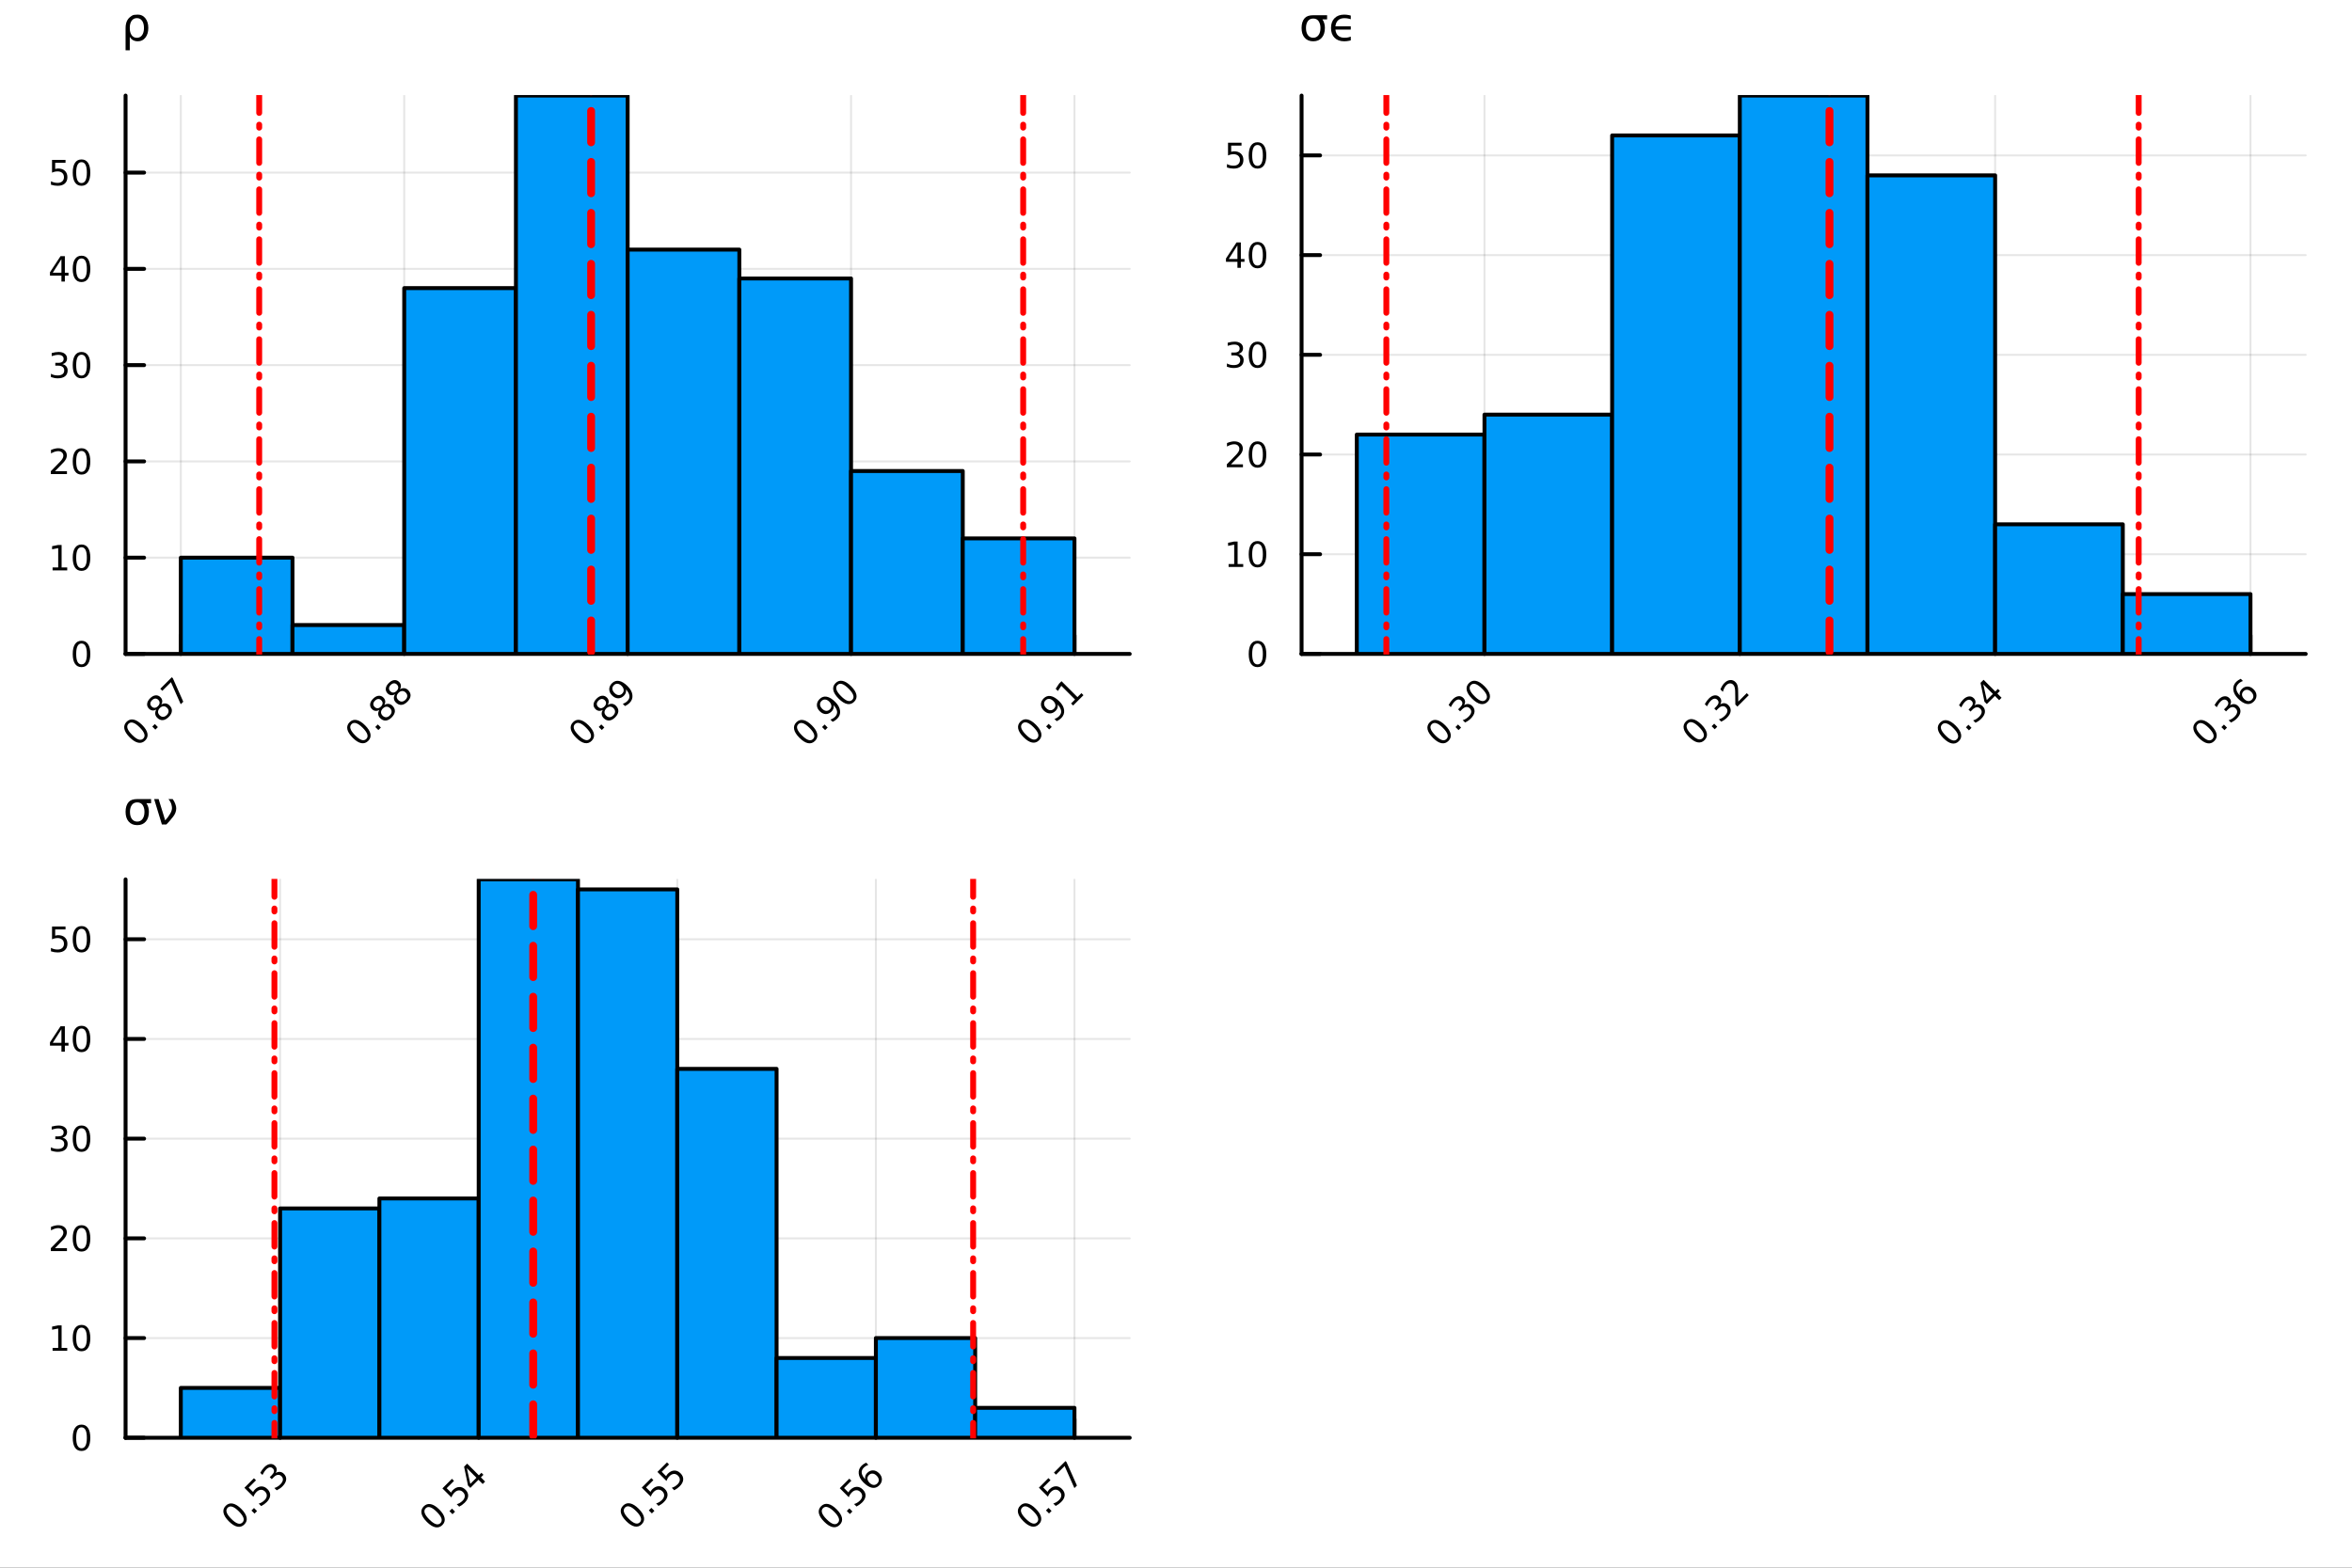 <?xml version="1.0" encoding="utf-8"?>
<svg xmlns="http://www.w3.org/2000/svg" xmlns:xlink="http://www.w3.org/1999/xlink" width="600" height="400" viewBox="0 0 2400 1600">
<rect x="0" y="0" width="2400" height="1600" fill="#333333" stroke="none"/>
<defs>
  <clipPath id="clip360">
    <rect x="0" y="0" width="2400" height="1600"/>
  </clipPath>
</defs>
<path clip-path="url(#clip360)" d="M0 1600 L2400 1600 L2400 0 L0 0  Z" fill="#ffffff" fill-rule="evenodd" fill-opacity="1"/>
<defs>
  <clipPath id="clip361">
    <rect x="480" y="0" width="1681" height="1600"/>
  </clipPath>
</defs>
<path clip-path="url(#clip360)" d="M128.138 667.406 L1152.76 667.406 L1152.76 97.552 L128.138 97.552  Z" fill="#ffffff" fill-rule="evenodd" fill-opacity="1"/>
<defs>
  <clipPath id="clip362">
    <rect x="128" y="97" width="1026" height="571"/>
  </clipPath>
</defs>
<polyline clip-path="url(#clip362)" style="stroke:#000000; stroke-linecap:round; stroke-linejoin:round; stroke-width:2; stroke-opacity:0.1; fill:none" points="184.494,667.406 184.494,97.552 "/>
<polyline clip-path="url(#clip362)" style="stroke:#000000; stroke-linecap:round; stroke-linejoin:round; stroke-width:2; stroke-opacity:0.1; fill:none" points="412.47,667.406 412.47,97.552 "/>
<polyline clip-path="url(#clip362)" style="stroke:#000000; stroke-linecap:round; stroke-linejoin:round; stroke-width:2; stroke-opacity:0.1; fill:none" points="640.447,667.406 640.447,97.552 "/>
<polyline clip-path="url(#clip362)" style="stroke:#000000; stroke-linecap:round; stroke-linejoin:round; stroke-width:2; stroke-opacity:0.1; fill:none" points="868.423,667.406 868.423,97.552 "/>
<polyline clip-path="url(#clip362)" style="stroke:#000000; stroke-linecap:round; stroke-linejoin:round; stroke-width:2; stroke-opacity:0.1; fill:none" points="1096.4,667.406 1096.4,97.552 "/>
<polyline clip-path="url(#clip362)" style="stroke:#000000; stroke-linecap:round; stroke-linejoin:round; stroke-width:2; stroke-opacity:0.1; fill:none" points="128.138,667.406 1152.76,667.406 "/>
<polyline clip-path="url(#clip362)" style="stroke:#000000; stroke-linecap:round; stroke-linejoin:round; stroke-width:2; stroke-opacity:0.1; fill:none" points="128.138,569.156 1152.76,569.156 "/>
<polyline clip-path="url(#clip362)" style="stroke:#000000; stroke-linecap:round; stroke-linejoin:round; stroke-width:2; stroke-opacity:0.1; fill:none" points="128.138,470.905 1152.76,470.905 "/>
<polyline clip-path="url(#clip362)" style="stroke:#000000; stroke-linecap:round; stroke-linejoin:round; stroke-width:2; stroke-opacity:0.1; fill:none" points="128.138,372.654 1152.76,372.654 "/>
<polyline clip-path="url(#clip362)" style="stroke:#000000; stroke-linecap:round; stroke-linejoin:round; stroke-width:2; stroke-opacity:0.1; fill:none" points="128.138,274.403 1152.76,274.403 "/>
<polyline clip-path="url(#clip362)" style="stroke:#000000; stroke-linecap:round; stroke-linejoin:round; stroke-width:2; stroke-opacity:0.1; fill:none" points="128.138,176.153 1152.76,176.153 "/>
<polyline clip-path="url(#clip360)" style="stroke:#000000; stroke-linecap:round; stroke-linejoin:round; stroke-width:4; stroke-opacity:1; fill:none" points="128.138,667.406 1152.76,667.406 "/>
<polyline clip-path="url(#clip360)" style="stroke:#000000; stroke-linecap:round; stroke-linejoin:round; stroke-width:4; stroke-opacity:1; fill:none" points="184.494,667.406 184.494,648.509 "/>
<polyline clip-path="url(#clip360)" style="stroke:#000000; stroke-linecap:round; stroke-linejoin:round; stroke-width:4; stroke-opacity:1; fill:none" points="412.47,667.406 412.47,648.509 "/>
<polyline clip-path="url(#clip360)" style="stroke:#000000; stroke-linecap:round; stroke-linejoin:round; stroke-width:4; stroke-opacity:1; fill:none" points="640.447,667.406 640.447,648.509 "/>
<polyline clip-path="url(#clip360)" style="stroke:#000000; stroke-linecap:round; stroke-linejoin:round; stroke-width:4; stroke-opacity:1; fill:none" points="868.423,667.406 868.423,648.509 "/>
<polyline clip-path="url(#clip360)" style="stroke:#000000; stroke-linecap:round; stroke-linejoin:round; stroke-width:4; stroke-opacity:1; fill:none" points="1096.4,667.406 1096.4,648.509 "/>
<path clip-path="url(#clip360)" d="M131.123 738.66 Q129.208 740.575 130.129 743.435 Q131.05 746.271 134.831 750.052 Q138.599 753.821 141.447 754.754 Q144.295 755.662 146.211 753.747 Q148.138 751.82 147.217 748.984 Q146.296 746.124 142.528 742.355 Q138.747 738.574 135.899 737.666 Q133.051 736.733 131.123 738.66 M129.159 736.696 Q132.24 733.615 136.304 734.437 Q140.367 735.235 145.008 739.875 Q149.636 744.503 150.446 748.579 Q151.256 752.63 148.175 755.712 Q145.093 758.793 141.03 757.995 Q136.967 757.172 132.339 752.544 Q127.698 747.904 126.888 743.853 Q126.078 739.777 129.159 736.696 Z" fill="#000000" fill-rule="nonzero" fill-opacity="1" /><path clip-path="url(#clip360)" d="M155.393 741.545 L157.983 738.955 L161.101 742.073 L158.511 744.663 L155.393 741.545 Z" fill="#000000" fill-rule="nonzero" fill-opacity="1" /><path clip-path="url(#clip360)" d="M163.102 722.664 Q161.335 724.432 161.261 726.396 Q161.2 728.348 162.857 730.005 Q164.514 731.663 166.466 731.601 Q168.43 731.528 170.198 729.76 Q171.966 727.992 172.039 726.028 Q172.101 724.052 170.456 722.407 Q168.799 720.749 166.834 720.823 Q164.883 720.884 163.102 722.664 M159.567 724.088 Q157.578 725.291 155.589 725.095 Q153.613 724.886 152.042 723.315 Q149.844 721.118 150.127 718.282 Q150.421 715.434 153.147 712.708 Q155.884 709.971 158.72 709.688 Q161.556 709.406 163.753 711.604 Q165.324 713.175 165.521 715.164 Q165.73 717.14 164.539 719.117 Q166.748 717.742 168.958 717.963 Q171.18 718.171 172.936 719.927 Q175.6 722.591 175.391 725.647 Q175.194 728.692 172.162 731.724 Q169.13 734.756 166.073 734.965 Q163.029 735.161 160.365 732.497 Q158.609 730.742 158.401 728.52 Q158.192 726.298 159.567 724.088 M154.742 721.081 Q156.166 722.505 157.848 722.419 Q159.542 722.321 161.151 720.712 Q162.746 719.117 162.845 717.422 Q162.955 715.716 161.531 714.292 Q160.107 712.868 158.401 712.978 Q156.707 713.077 155.111 714.673 Q153.503 716.281 153.404 717.975 Q153.318 719.657 154.742 721.081 Z" fill="#000000" fill-rule="nonzero" fill-opacity="1" /><path clip-path="url(#clip360)" d="M163.544 702.973 L175.329 691.188 L176.385 692.244 L187.004 716.17 L184.414 718.761 L174.433 696.258 L165.631 705.06 L163.544 702.973 Z" fill="#000000" fill-rule="nonzero" fill-opacity="1" /><path clip-path="url(#clip360)" d="M358.67 739.09 Q356.755 741.005 357.676 743.865 Q358.597 746.701 362.378 750.482 Q366.146 754.251 368.994 755.184 Q371.842 756.092 373.758 754.177 Q375.685 752.25 374.764 749.414 Q373.843 746.554 370.075 742.785 Q366.294 739.004 363.446 738.095 Q360.598 737.162 358.67 739.09 M356.706 737.126 Q359.787 734.044 363.851 734.867 Q367.914 735.665 372.554 740.305 Q377.183 744.933 377.993 749.009 Q378.803 753.06 375.722 756.141 Q372.64 759.223 368.577 758.425 Q364.514 757.602 359.886 752.974 Q355.245 748.334 354.435 744.283 Q353.625 740.207 356.706 737.126 Z" fill="#000000" fill-rule="nonzero" fill-opacity="1" /><path clip-path="url(#clip360)" d="M382.94 741.975 L385.53 739.384 L388.648 742.502 L386.058 745.093 L382.94 741.975 Z" fill="#000000" fill-rule="nonzero" fill-opacity="1" /><path clip-path="url(#clip360)" d="M390.649 723.094 Q388.882 724.862 388.808 726.826 Q388.747 728.778 390.404 730.435 Q392.061 732.092 394.013 732.031 Q395.977 731.957 397.745 730.19 Q399.513 728.422 399.586 726.458 Q399.648 724.481 398.003 722.836 Q396.346 721.179 394.381 721.253 Q392.429 721.314 390.649 723.094 M387.114 724.518 Q385.125 725.721 383.136 725.525 Q381.16 725.316 379.589 723.745 Q377.391 721.547 377.674 718.711 Q377.968 715.863 380.694 713.138 Q383.431 710.4 386.267 710.118 Q389.103 709.836 391.3 712.033 Q392.871 713.605 393.068 715.593 Q393.277 717.57 392.086 719.546 Q394.295 718.171 396.505 718.392 Q398.727 718.601 400.483 720.356 Q403.146 723.02 402.938 726.077 Q402.741 729.122 399.709 732.154 Q396.677 735.186 393.62 735.395 Q390.576 735.591 387.912 732.927 Q386.156 731.172 385.948 728.95 Q385.739 726.728 387.114 724.518 M382.289 721.51 Q383.713 722.934 385.395 722.848 Q387.089 722.75 388.698 721.142 Q390.293 719.546 390.392 717.852 Q390.502 716.146 389.078 714.722 Q387.654 713.298 385.948 713.408 Q384.254 713.506 382.658 715.102 Q381.05 716.71 380.951 718.405 Q380.865 720.086 382.289 721.51 Z" fill="#000000" fill-rule="nonzero" fill-opacity="1" /><path clip-path="url(#clip360)" d="M406.645 707.098 Q404.877 708.866 404.804 710.83 Q404.742 712.782 406.4 714.439 Q408.057 716.097 410.009 716.035 Q411.973 715.962 413.741 714.194 Q415.509 712.426 415.582 710.462 Q415.644 708.485 413.999 706.84 Q412.341 705.183 410.377 705.257 Q408.425 705.318 406.645 707.098 M403.11 708.522 Q401.121 709.725 399.132 709.529 Q397.156 709.32 395.584 707.749 Q393.387 705.551 393.669 702.716 Q393.964 699.868 396.689 697.142 Q399.427 694.405 402.263 694.122 Q405.098 693.84 407.296 696.037 Q408.867 697.609 409.064 699.598 Q409.272 701.574 408.081 703.55 Q410.291 702.176 412.501 702.396 Q414.723 702.605 416.478 704.361 Q419.142 707.025 418.934 710.081 Q418.737 713.126 415.705 716.158 Q412.673 719.19 409.616 719.399 Q406.572 719.595 403.908 716.931 Q402.152 715.176 401.943 712.954 Q401.735 710.732 403.11 708.522 M398.285 705.515 Q399.709 706.939 401.391 706.853 Q403.085 706.754 404.693 705.146 Q406.289 703.55 406.387 701.856 Q406.498 700.15 405.074 698.726 Q403.65 697.302 401.943 697.412 Q400.249 697.511 398.653 699.106 Q397.045 700.715 396.947 702.409 Q396.861 704.091 398.285 705.515 Z" fill="#000000" fill-rule="nonzero" fill-opacity="1" /><path clip-path="url(#clip360)" d="M586.696 739.041 Q584.781 740.956 585.702 743.816 Q586.622 746.652 590.403 750.433 Q594.172 754.202 597.02 755.135 Q599.868 756.043 601.783 754.128 Q603.711 752.201 602.79 749.365 Q601.869 746.504 598.1 742.736 Q594.319 738.955 591.471 738.046 Q588.623 737.113 586.696 739.041 M584.732 737.076 Q587.813 733.995 591.876 734.818 Q595.94 735.616 600.58 740.256 Q605.208 744.884 606.019 748.96 Q606.829 753.011 603.747 756.092 Q600.666 759.173 596.603 758.375 Q592.539 757.553 587.911 752.925 Q583.271 748.285 582.461 744.233 Q581.65 740.158 584.732 737.076 Z" fill="#000000" fill-rule="nonzero" fill-opacity="1" /><path clip-path="url(#clip360)" d="M610.966 741.926 L613.556 739.335 L616.674 742.453 L614.084 745.044 L610.966 741.926 Z" fill="#000000" fill-rule="nonzero" fill-opacity="1" /><path clip-path="url(#clip360)" d="M618.675 723.045 Q616.907 724.813 616.834 726.777 Q616.772 728.729 618.43 730.386 Q620.087 732.043 622.039 731.982 Q624.003 731.908 625.771 730.14 Q627.539 728.373 627.612 726.409 Q627.674 724.432 626.029 722.787 Q624.371 721.13 622.407 721.203 Q620.455 721.265 618.675 723.045 M615.14 724.469 Q613.151 725.672 611.162 725.476 Q609.186 725.267 607.614 723.696 Q605.417 721.498 605.699 718.662 Q605.994 715.814 608.719 713.089 Q611.457 710.351 614.293 710.069 Q617.128 709.787 619.326 711.984 Q620.897 713.555 621.094 715.544 Q621.302 717.521 620.111 719.497 Q622.321 718.122 624.531 718.343 Q626.753 718.552 628.508 720.307 Q631.172 722.971 630.964 726.028 Q630.767 729.072 627.735 732.105 Q624.703 735.137 621.646 735.346 Q618.602 735.542 615.938 732.878 Q614.182 731.123 613.973 728.901 Q613.765 726.679 615.14 724.469 M610.315 721.461 Q611.739 722.885 613.421 722.799 Q615.115 722.701 616.723 721.093 Q618.319 719.497 618.417 717.803 Q618.528 716.097 617.104 714.673 Q615.68 713.249 613.973 713.359 Q612.279 713.457 610.683 715.053 Q609.075 716.661 608.977 718.355 Q608.891 720.037 610.315 721.461 Z" fill="#000000" fill-rule="nonzero" fill-opacity="1" /><path clip-path="url(#clip360)" d="M637.764 720.602 L635.506 718.343 Q636.881 717.852 638.071 717.128 Q639.262 716.404 640.183 715.483 Q642.638 713.028 642.282 710.094 Q641.926 707.135 638.747 703.587 Q639.09 705.355 638.562 707.012 Q638.035 708.67 636.709 709.995 Q633.959 712.745 630.693 712.696 Q627.428 712.622 624.543 709.738 Q621.72 706.914 621.683 703.538 Q621.646 700.162 624.42 697.388 Q627.6 694.208 631.712 694.982 Q635.825 695.731 640.465 700.371 Q644.799 704.704 645.327 709.357 Q645.854 713.985 642.38 717.459 Q641.447 718.392 640.306 719.166 Q639.164 719.939 637.764 720.602 M634.929 707.896 Q636.598 706.227 636.426 704.115 Q636.267 701.991 634.278 700.003 Q632.302 698.026 630.178 697.867 Q628.054 697.682 626.385 699.352 Q624.715 701.022 624.887 703.158 Q625.059 705.269 627.035 707.246 Q629.024 709.234 631.135 709.406 Q633.259 709.566 634.929 707.896 Z" fill="#000000" fill-rule="nonzero" fill-opacity="1" /><path clip-path="url(#clip360)" d="M814.574 739.139 Q812.659 741.054 813.58 743.914 Q814.501 746.75 818.282 750.531 Q822.051 754.3 824.899 755.233 Q827.747 756.141 829.662 754.226 Q831.589 752.299 830.668 749.463 Q829.748 746.603 825.979 742.834 Q822.198 739.053 819.35 738.144 Q816.502 737.211 814.574 739.139 M812.61 737.175 Q815.691 734.093 819.755 734.916 Q823.818 735.714 828.459 740.354 Q833.087 744.982 833.897 749.058 Q834.707 753.109 831.626 756.19 Q828.545 759.272 824.481 758.474 Q820.418 757.651 815.79 753.023 Q811.149 748.383 810.339 744.332 Q809.529 740.256 812.61 737.175 Z" fill="#000000" fill-rule="nonzero" fill-opacity="1" /><path clip-path="url(#clip360)" d="M838.844 742.024 L841.434 739.433 L844.553 742.552 L841.962 745.142 L838.844 742.024 Z" fill="#000000" fill-rule="nonzero" fill-opacity="1" /><path clip-path="url(#clip360)" d="M849.647 736.696 L847.388 734.437 Q848.763 733.946 849.954 733.222 Q851.145 732.497 852.066 731.577 Q854.521 729.122 854.165 726.188 Q853.809 723.229 850.629 719.681 Q850.973 721.449 850.445 723.106 Q849.917 724.764 848.591 726.089 Q845.842 728.839 842.576 728.79 Q839.311 728.716 836.426 725.832 Q833.602 723.008 833.565 719.632 Q833.529 716.256 836.303 713.482 Q839.483 710.302 843.595 711.076 Q847.708 711.825 852.348 716.465 Q856.681 720.798 857.209 725.451 Q857.737 730.079 854.263 733.553 Q853.33 734.486 852.188 735.26 Q851.047 736.033 849.647 736.696 M846.811 723.99 Q848.481 722.321 848.309 720.209 Q848.149 718.085 846.161 716.097 Q844.184 714.12 842.061 713.961 Q839.937 713.776 838.267 715.446 Q836.598 717.116 836.77 719.252 Q836.941 721.363 838.918 723.339 Q840.907 725.328 843.018 725.5 Q845.142 725.66 846.811 723.99 Z" fill="#000000" fill-rule="nonzero" fill-opacity="1" /><path clip-path="url(#clip360)" d="M854.558 699.156 Q852.643 701.071 853.563 703.931 Q854.484 706.767 858.265 710.548 Q862.034 714.317 864.882 715.25 Q867.73 716.158 869.645 714.243 Q871.572 712.316 870.652 709.48 Q869.731 706.619 865.962 702.851 Q862.181 699.07 859.333 698.161 Q856.485 697.228 854.558 699.156 M852.593 697.191 Q855.675 694.11 859.738 694.933 Q863.802 695.731 868.442 700.371 Q873.07 704.999 873.88 709.075 Q874.69 713.126 871.609 716.207 Q868.528 719.288 864.464 718.49 Q860.401 717.668 855.773 713.04 Q851.133 708.399 850.322 704.348 Q849.512 700.273 852.593 697.191 Z" fill="#000000" fill-rule="nonzero" fill-opacity="1" /><path clip-path="url(#clip360)" d="M1043.2 738.488 Q1041.29 740.403 1042.21 743.264 Q1043.13 746.099 1046.91 749.88 Q1050.68 753.649 1053.53 754.582 Q1056.37 755.491 1058.29 753.576 Q1060.22 751.648 1059.3 748.812 Q1058.37 745.952 1054.61 742.183 Q1050.83 738.402 1047.98 737.494 Q1045.13 736.561 1043.2 738.488 M1041.24 736.524 Q1044.32 733.443 1048.38 734.265 Q1052.45 735.063 1057.09 739.704 Q1061.71 744.332 1062.52 748.407 Q1063.33 752.458 1060.25 755.54 Q1057.17 758.621 1053.11 757.823 Q1049.05 757.001 1044.42 752.372 Q1039.78 747.732 1038.97 743.681 Q1038.16 739.605 1041.24 736.524 Z" fill="#000000" fill-rule="nonzero" fill-opacity="1" /><path clip-path="url(#clip360)" d="M1067.47 741.373 L1070.06 738.783 L1073.18 741.901 L1070.59 744.491 L1067.47 741.373 Z" fill="#000000" fill-rule="nonzero" fill-opacity="1" /><path clip-path="url(#clip360)" d="M1078.27 736.045 L1076.02 733.786 Q1077.39 733.295 1078.58 732.571 Q1079.77 731.847 1080.69 730.926 Q1083.15 728.471 1082.79 725.537 Q1082.44 722.578 1079.26 719.031 Q1079.6 720.798 1079.07 722.456 Q1078.54 724.113 1077.22 725.439 Q1074.47 728.189 1071.2 728.139 Q1067.94 728.066 1065.05 725.181 Q1062.23 722.357 1062.19 718.981 Q1062.16 715.606 1064.93 712.831 Q1068.11 709.652 1072.22 710.425 Q1076.33 711.174 1080.98 715.814 Q1085.31 720.148 1085.84 724.8 Q1086.36 729.428 1082.89 732.903 Q1081.96 733.836 1080.82 734.609 Q1079.67 735.382 1078.27 736.045 M1075.44 723.339 Q1077.11 721.67 1076.94 719.558 Q1076.78 717.435 1074.79 715.446 Q1072.81 713.47 1070.69 713.31 Q1068.56 713.126 1066.89 714.795 Q1065.22 716.465 1065.4 718.601 Q1065.57 720.712 1067.55 722.689 Q1069.53 724.678 1071.65 724.849 Q1073.77 725.009 1075.44 723.339 Z" fill="#000000" fill-rule="nonzero" fill-opacity="1" /><path clip-path="url(#clip360)" d="M1092.92 717.987 L1096.97 713.936 L1082.99 699.954 L1079.47 705.245 L1077.21 702.986 L1080.71 697.719 L1083.18 695.24 L1099.43 711.481 L1103.48 707.43 L1105.56 709.517 L1095.01 720.074 L1092.92 717.987 Z" fill="#000000" fill-rule="nonzero" fill-opacity="1" /><polyline clip-path="url(#clip360)" style="stroke:#000000; stroke-linecap:round; stroke-linejoin:round; stroke-width:4; stroke-opacity:1; fill:none" points="128.138,667.406 128.138,97.552 "/>
<polyline clip-path="url(#clip360)" style="stroke:#000000; stroke-linecap:round; stroke-linejoin:round; stroke-width:4; stroke-opacity:1; fill:none" points="128.138,667.406 147.035,667.406 "/>
<polyline clip-path="url(#clip360)" style="stroke:#000000; stroke-linecap:round; stroke-linejoin:round; stroke-width:4; stroke-opacity:1; fill:none" points="128.138,569.156 147.035,569.156 "/>
<polyline clip-path="url(#clip360)" style="stroke:#000000; stroke-linecap:round; stroke-linejoin:round; stroke-width:4; stroke-opacity:1; fill:none" points="128.138,470.905 147.035,470.905 "/>
<polyline clip-path="url(#clip360)" style="stroke:#000000; stroke-linecap:round; stroke-linejoin:round; stroke-width:4; stroke-opacity:1; fill:none" points="128.138,372.654 147.035,372.654 "/>
<polyline clip-path="url(#clip360)" style="stroke:#000000; stroke-linecap:round; stroke-linejoin:round; stroke-width:4; stroke-opacity:1; fill:none" points="128.138,274.403 147.035,274.403 "/>
<polyline clip-path="url(#clip360)" style="stroke:#000000; stroke-linecap:round; stroke-linejoin:round; stroke-width:4; stroke-opacity:1; fill:none" points="128.138,176.153 147.035,176.153 "/>
<path clip-path="url(#clip360)" d="M83.18 656.755 Q80.471 656.755 79.1 659.429 Q77.746 662.085 77.746 667.432 Q77.746 672.762 79.1 675.436 Q80.471 678.092 83.18 678.092 Q85.905 678.092 87.259 675.436 Q88.631 672.762 88.631 667.432 Q88.631 662.085 87.259 659.429 Q85.905 656.755 83.18 656.755 M83.18 653.978 Q87.537 653.978 89.829 657.432 Q92.138 660.87 92.138 667.432 Q92.138 673.978 89.829 677.432 Q87.537 680.87 83.18 680.87 Q78.822 680.87 76.513 677.432 Q74.221 673.978 74.221 667.432 Q74.221 660.87 76.513 657.432 Q78.822 653.978 83.18 653.978 Z" fill="#000000" fill-rule="nonzero" fill-opacity="1" /><path clip-path="url(#clip360)" d="M53.666 579.164 L59.395 579.164 L59.395 559.39 L53.162 560.64 L53.162 557.446 L59.36 556.196 L62.867 556.196 L62.867 579.164 L68.596 579.164 L68.596 582.116 L53.666 582.116 L53.666 579.164 Z" fill="#000000" fill-rule="nonzero" fill-opacity="1" /><path clip-path="url(#clip360)" d="M83.18 558.505 Q80.471 558.505 79.1 561.178 Q77.746 563.834 77.746 569.182 Q77.746 574.512 79.1 577.185 Q80.471 579.841 83.18 579.841 Q85.905 579.841 87.259 577.185 Q88.631 574.512 88.631 569.182 Q88.631 563.834 87.259 561.178 Q85.905 558.505 83.18 558.505 M83.18 555.727 Q87.537 555.727 89.829 559.182 Q92.138 562.619 92.138 569.182 Q92.138 575.727 89.829 579.182 Q87.537 582.619 83.18 582.619 Q78.822 582.619 76.513 579.182 Q74.221 575.727 74.221 569.182 Q74.221 562.619 76.513 559.182 Q78.822 555.727 83.18 555.727 Z" fill="#000000" fill-rule="nonzero" fill-opacity="1" /><path clip-path="url(#clip360)" d="M56.079 480.914 L68.318 480.914 L68.318 483.865 L51.86 483.865 L51.86 480.914 Q53.857 478.848 57.294 475.375 Q60.749 471.886 61.634 470.879 Q63.318 468.987 63.978 467.684 Q64.655 466.365 64.655 465.098 Q64.655 463.032 63.197 461.73 Q61.756 460.428 59.43 460.428 Q57.78 460.428 55.94 461 Q54.117 461.573 52.034 462.737 L52.034 459.195 Q54.152 458.344 55.992 457.91 Q57.832 457.476 59.36 457.476 Q63.388 457.476 65.784 459.49 Q68.18 461.504 68.18 464.872 Q68.18 466.469 67.572 467.91 Q66.982 469.334 65.402 471.278 Q64.968 471.782 62.641 474.195 Q60.315 476.591 56.079 480.914 Z" fill="#000000" fill-rule="nonzero" fill-opacity="1" /><path clip-path="url(#clip360)" d="M83.18 460.254 Q80.471 460.254 79.1 462.928 Q77.746 465.584 77.746 470.931 Q77.746 476.261 79.1 478.934 Q80.471 481.591 83.18 481.591 Q85.905 481.591 87.259 478.934 Q88.631 476.261 88.631 470.931 Q88.631 465.584 87.259 462.928 Q85.905 460.254 83.18 460.254 M83.18 457.476 Q87.537 457.476 89.829 460.931 Q92.138 464.368 92.138 470.931 Q92.138 477.476 89.829 480.931 Q87.537 484.368 83.18 484.368 Q78.822 484.368 76.513 480.931 Q74.221 477.476 74.221 470.931 Q74.221 464.368 76.513 460.931 Q78.822 457.476 83.18 457.476 Z" fill="#000000" fill-rule="nonzero" fill-opacity="1" /><path clip-path="url(#clip360)" d="M63.683 371.639 Q66.2 372.177 67.607 373.878 Q69.03 375.58 69.03 378.079 Q69.03 381.916 66.391 384.017 Q63.752 386.118 58.891 386.118 Q57.26 386.118 55.523 385.788 Q53.805 385.475 51.964 384.833 L51.964 381.448 Q53.423 382.298 55.159 382.732 Q56.895 383.166 58.787 383.166 Q62.086 383.166 63.805 381.864 Q65.541 380.562 65.541 378.079 Q65.541 375.788 63.926 374.503 Q62.329 373.201 59.464 373.201 L56.444 373.201 L56.444 370.319 L59.603 370.319 Q62.19 370.319 63.562 369.295 Q64.933 368.253 64.933 366.309 Q64.933 364.312 63.509 363.253 Q62.103 362.177 59.464 362.177 Q58.023 362.177 56.374 362.489 Q54.725 362.802 52.746 363.462 L52.746 360.337 Q54.742 359.781 56.478 359.503 Q58.232 359.225 59.777 359.225 Q63.77 359.225 66.096 361.048 Q68.423 362.854 68.423 365.944 Q68.423 368.097 67.19 369.59 Q65.957 371.066 63.683 371.639 Z" fill="#000000" fill-rule="nonzero" fill-opacity="1" /><path clip-path="url(#clip360)" d="M83.18 362.003 Q80.471 362.003 79.1 364.677 Q77.746 367.333 77.746 372.68 Q77.746 378.01 79.1 380.684 Q80.471 383.34 83.18 383.34 Q85.905 383.34 87.259 380.684 Q88.631 378.01 88.631 372.68 Q88.631 367.333 87.259 364.677 Q85.905 362.003 83.18 362.003 M83.18 359.225 Q87.537 359.225 89.829 362.68 Q92.138 366.118 92.138 372.68 Q92.138 379.225 89.829 382.68 Q87.537 386.118 83.18 386.118 Q78.822 386.118 76.513 382.68 Q74.221 379.225 74.221 372.68 Q74.221 366.118 76.513 362.68 Q78.822 359.225 83.18 359.225 Z" fill="#000000" fill-rule="nonzero" fill-opacity="1" /><path clip-path="url(#clip360)" d="M62.694 264.499 L53.839 278.336 L62.694 278.336 L62.694 264.499 M61.773 261.443 L66.183 261.443 L66.183 278.336 L69.881 278.336 L69.881 281.252 L66.183 281.252 L66.183 287.363 L62.694 287.363 L62.694 281.252 L50.992 281.252 L50.992 277.867 L61.773 261.443 Z" fill="#000000" fill-rule="nonzero" fill-opacity="1" /><path clip-path="url(#clip360)" d="M83.18 263.752 Q80.471 263.752 79.1 266.426 Q77.746 269.082 77.746 274.429 Q77.746 279.759 79.1 282.433 Q80.471 285.089 83.18 285.089 Q85.905 285.089 87.259 282.433 Q88.631 279.759 88.631 274.429 Q88.631 269.082 87.259 266.426 Q85.905 263.752 83.18 263.752 M83.18 260.975 Q87.537 260.975 89.829 264.43 Q92.138 267.867 92.138 274.429 Q92.138 280.975 89.829 284.429 Q87.537 287.867 83.18 287.867 Q78.822 287.867 76.513 284.429 Q74.221 280.975 74.221 274.429 Q74.221 267.867 76.513 264.43 Q78.822 260.975 83.18 260.975 Z" fill="#000000" fill-rule="nonzero" fill-opacity="1" /><path clip-path="url(#clip360)" d="M53.093 163.193 L66.86 163.193 L66.86 166.144 L56.305 166.144 L56.305 172.498 Q57.069 172.238 57.832 172.116 Q58.596 171.977 59.36 171.977 Q63.7 171.977 66.235 174.356 Q68.77 176.734 68.77 180.797 Q68.77 184.981 66.166 187.307 Q63.562 189.616 58.822 189.616 Q57.19 189.616 55.489 189.338 Q53.805 189.061 51.999 188.505 L51.999 184.981 Q53.562 185.831 55.228 186.248 Q56.895 186.665 58.752 186.665 Q61.756 186.665 63.509 185.085 Q65.263 183.505 65.263 180.797 Q65.263 178.088 63.509 176.509 Q61.756 174.929 58.752 174.929 Q57.346 174.929 55.94 175.241 Q54.551 175.554 53.093 176.213 L53.093 163.193 Z" fill="#000000" fill-rule="nonzero" fill-opacity="1" /><path clip-path="url(#clip360)" d="M83.18 165.502 Q80.471 165.502 79.1 168.175 Q77.746 170.832 77.746 176.179 Q77.746 181.509 79.1 184.182 Q80.471 186.838 83.18 186.838 Q85.905 186.838 87.259 184.182 Q88.631 181.509 88.631 176.179 Q88.631 170.832 87.259 168.175 Q85.905 165.502 83.18 165.502 M83.18 162.724 Q87.537 162.724 89.829 166.179 Q92.138 169.616 92.138 176.179 Q92.138 182.724 89.829 186.179 Q87.537 189.616 83.18 189.616 Q78.822 189.616 76.513 186.179 Q74.221 182.724 74.221 176.179 Q74.221 169.616 76.513 166.179 Q78.822 162.724 83.18 162.724 Z" fill="#000000" fill-rule="nonzero" fill-opacity="1" /><path clip-path="url(#clip360)" d="M130.221 20.176 Q131.633 17.815 135.128 15.731 Q136.494 14.921 140.707 14.921 Q145.429 14.921 148.369 18.671 Q151.332 22.421 151.332 28.532 Q151.332 34.643 148.369 38.393 Q145.429 42.143 140.707 42.143 Q137.86 42.143 135.8 41.032 Q133.763 39.898 132.42 37.583 L132.42 51.333 L128.138 51.333 L128.138 28.764 Q128.138 23.416 130.221 20.176 M146.911 28.532 Q146.911 23.833 144.966 21.171 Q143.045 18.486 139.665 18.486 Q136.286 18.486 134.341 21.171 Q132.42 23.833 132.42 28.532 Q132.42 33.231 134.341 35.916 Q136.286 38.578 139.665 38.578 Q143.045 38.578 144.966 35.916 Q146.911 33.231 146.911 28.532 Z" fill="#000000" fill-rule="nonzero" fill-opacity="1" /><path clip-path="url(#clip362)" d="M184.494 569.156 L184.494 667.406 L298.482 667.406 L298.482 569.156 L184.494 569.156 L184.494 569.156  Z" fill="#009af9" fill-rule="evenodd" fill-opacity="1"/>
<polyline clip-path="url(#clip362)" style="stroke:#000000; stroke-linecap:round; stroke-linejoin:round; stroke-width:4; stroke-opacity:1; fill:none" points="184.494,569.156 184.494,667.406 298.482,667.406 298.482,569.156 184.494,569.156 "/>
<path clip-path="url(#clip362)" d="M298.482 637.931 L298.482 667.406 L412.47 667.406 L412.47 637.931 L298.482 637.931 L298.482 637.931  Z" fill="#009af9" fill-rule="evenodd" fill-opacity="1"/>
<polyline clip-path="url(#clip362)" style="stroke:#000000; stroke-linecap:round; stroke-linejoin:round; stroke-width:4; stroke-opacity:1; fill:none" points="298.482,637.931 298.482,667.406 412.47,667.406 412.47,637.931 298.482,637.931 "/>
<path clip-path="url(#clip362)" d="M412.47 294.054 L412.47 667.406 L526.459 667.406 L526.459 294.054 L412.47 294.054 L412.47 294.054  Z" fill="#009af9" fill-rule="evenodd" fill-opacity="1"/>
<polyline clip-path="url(#clip362)" style="stroke:#000000; stroke-linecap:round; stroke-linejoin:round; stroke-width:4; stroke-opacity:1; fill:none" points="412.47,294.054 412.47,667.406 526.459,667.406 526.459,294.054 412.47,294.054 "/>
<path clip-path="url(#clip362)" d="M526.459 97.552 L526.459 667.406 L640.447 667.406 L640.447 97.552 L526.459 97.552 L526.459 97.552  Z" fill="#009af9" fill-rule="evenodd" fill-opacity="1"/>
<polyline clip-path="url(#clip362)" style="stroke:#000000; stroke-linecap:round; stroke-linejoin:round; stroke-width:4; stroke-opacity:1; fill:none" points="526.459,97.552 526.459,667.406 640.447,667.406 640.447,97.552 526.459,97.552 "/>
<path clip-path="url(#clip362)" d="M640.447 254.753 L640.447 667.406 L754.435 667.406 L754.435 254.753 L640.447 254.753 L640.447 254.753  Z" fill="#009af9" fill-rule="evenodd" fill-opacity="1"/>
<polyline clip-path="url(#clip362)" style="stroke:#000000; stroke-linecap:round; stroke-linejoin:round; stroke-width:4; stroke-opacity:1; fill:none" points="640.447,254.753 640.447,667.406 754.435,667.406 754.435,254.753 640.447,254.753 "/>
<path clip-path="url(#clip362)" d="M754.435 284.229 L754.435 667.406 L868.423 667.406 L868.423 284.229 L754.435 284.229 L754.435 284.229  Z" fill="#009af9" fill-rule="evenodd" fill-opacity="1"/>
<polyline clip-path="url(#clip362)" style="stroke:#000000; stroke-linecap:round; stroke-linejoin:round; stroke-width:4; stroke-opacity:1; fill:none" points="754.435,284.229 754.435,667.406 868.423,667.406 868.423,284.229 754.435,284.229 "/>
<path clip-path="url(#clip362)" d="M868.423 480.73 L868.423 667.406 L982.412 667.406 L982.412 480.73 L868.423 480.73 L868.423 480.73  Z" fill="#009af9" fill-rule="evenodd" fill-opacity="1"/>
<polyline clip-path="url(#clip362)" style="stroke:#000000; stroke-linecap:round; stroke-linejoin:round; stroke-width:4; stroke-opacity:1; fill:none" points="868.423,480.73 868.423,667.406 982.412,667.406 982.412,480.73 868.423,480.73 "/>
<path clip-path="url(#clip362)" d="M982.412 549.505 L982.412 667.406 L1096.4 667.406 L1096.4 549.505 L982.412 549.505 L982.412 549.505  Z" fill="#009af9" fill-rule="evenodd" fill-opacity="1"/>
<polyline clip-path="url(#clip362)" style="stroke:#000000; stroke-linecap:round; stroke-linejoin:round; stroke-width:4; stroke-opacity:1; fill:none" points="982.412,549.505 982.412,667.406 1096.4,667.406 1096.4,549.505 982.412,549.505 "/>
<circle clip-path="url(#clip362)" style="fill:#009af9; stroke:none; fill-opacity:0" cx="241.488" cy="569.156" r="2"/>
<circle clip-path="url(#clip362)" style="fill:#009af9; stroke:none; fill-opacity:0" cx="355.476" cy="637.931" r="2"/>
<circle clip-path="url(#clip362)" style="fill:#009af9; stroke:none; fill-opacity:0" cx="469.464" cy="294.054" r="2"/>
<circle clip-path="url(#clip362)" style="fill:#009af9; stroke:none; fill-opacity:0" cx="583.453" cy="97.552" r="2"/>
<circle clip-path="url(#clip362)" style="fill:#009af9; stroke:none; fill-opacity:0" cx="697.441" cy="254.753" r="2"/>
<circle clip-path="url(#clip362)" style="fill:#009af9; stroke:none; fill-opacity:0" cx="811.429" cy="284.229" r="2"/>
<circle clip-path="url(#clip362)" style="fill:#009af9; stroke:none; fill-opacity:0" cx="925.418" cy="480.73" r="2"/>
<circle clip-path="url(#clip362)" style="fill:#009af9; stroke:none; fill-opacity:0" cx="1039.41" cy="549.505" r="2"/>
<polyline clip-path="url(#clip362)" style="stroke:#ff0000; stroke-linecap:round; stroke-linejoin:round; stroke-width:8; stroke-opacity:1; fill:none" stroke-dasharray="32, 20" points="603.172,1237.26 603.172,-472.302 "/>
<polyline clip-path="url(#clip362)" style="stroke:#ff0000; stroke-linecap:round; stroke-linejoin:round; stroke-width:6; stroke-opacity:1; fill:none" stroke-dasharray="24, 12, 3, 12" points="264.488,1237.26 264.488,-472.302 "/>
<polyline clip-path="url(#clip362)" style="stroke:#ff0000; stroke-linecap:round; stroke-linejoin:round; stroke-width:6; stroke-opacity:1; fill:none" stroke-dasharray="24, 12, 3, 12" points="1044.06,1237.26 1044.06,-472.302 "/>
<path clip-path="url(#clip360)" d="M1328.14 667.406 L2352.76 667.406 L2352.76 97.552 L1328.14 97.552  Z" fill="#ffffff" fill-rule="evenodd" fill-opacity="1"/>
<defs>
  <clipPath id="clip363">
    <rect x="1328" y="97" width="1026" height="571"/>
  </clipPath>
</defs>
<polyline clip-path="url(#clip363)" style="stroke:#000000; stroke-linecap:round; stroke-linejoin:round; stroke-width:2; stroke-opacity:0.1; fill:none" points="1514.77,667.406 1514.77,97.552 "/>
<polyline clip-path="url(#clip363)" style="stroke:#000000; stroke-linecap:round; stroke-linejoin:round; stroke-width:2; stroke-opacity:0.1; fill:none" points="1775.31,667.406 1775.31,97.552 "/>
<polyline clip-path="url(#clip363)" style="stroke:#000000; stroke-linecap:round; stroke-linejoin:round; stroke-width:2; stroke-opacity:0.1; fill:none" points="2035.86,667.406 2035.86,97.552 "/>
<polyline clip-path="url(#clip363)" style="stroke:#000000; stroke-linecap:round; stroke-linejoin:round; stroke-width:2; stroke-opacity:0.1; fill:none" points="2296.4,667.406 2296.4,97.552 "/>
<polyline clip-path="url(#clip363)" style="stroke:#000000; stroke-linecap:round; stroke-linejoin:round; stroke-width:2; stroke-opacity:0.1; fill:none" points="1328.14,667.406 2352.76,667.406 "/>
<polyline clip-path="url(#clip363)" style="stroke:#000000; stroke-linecap:round; stroke-linejoin:round; stroke-width:2; stroke-opacity:0.1; fill:none" points="1328.14,565.647 2352.76,565.647 "/>
<polyline clip-path="url(#clip363)" style="stroke:#000000; stroke-linecap:round; stroke-linejoin:round; stroke-width:2; stroke-opacity:0.1; fill:none" points="1328.14,463.887 2352.76,463.887 "/>
<polyline clip-path="url(#clip363)" style="stroke:#000000; stroke-linecap:round; stroke-linejoin:round; stroke-width:2; stroke-opacity:0.1; fill:none" points="1328.14,362.127 2352.76,362.127 "/>
<polyline clip-path="url(#clip363)" style="stroke:#000000; stroke-linecap:round; stroke-linejoin:round; stroke-width:2; stroke-opacity:0.1; fill:none" points="1328.14,260.368 2352.76,260.368 "/>
<polyline clip-path="url(#clip363)" style="stroke:#000000; stroke-linecap:round; stroke-linejoin:round; stroke-width:2; stroke-opacity:0.1; fill:none" points="1328.14,158.608 2352.76,158.608 "/>
<polyline clip-path="url(#clip360)" style="stroke:#000000; stroke-linecap:round; stroke-linejoin:round; stroke-width:4; stroke-opacity:1; fill:none" points="1328.14,667.406 2352.76,667.406 "/>
<polyline clip-path="url(#clip360)" style="stroke:#000000; stroke-linecap:round; stroke-linejoin:round; stroke-width:4; stroke-opacity:1; fill:none" points="1514.77,667.406 1514.77,648.509 "/>
<polyline clip-path="url(#clip360)" style="stroke:#000000; stroke-linecap:round; stroke-linejoin:round; stroke-width:4; stroke-opacity:1; fill:none" points="1775.31,667.406 1775.31,648.509 "/>
<polyline clip-path="url(#clip360)" style="stroke:#000000; stroke-linecap:round; stroke-linejoin:round; stroke-width:4; stroke-opacity:1; fill:none" points="2035.86,667.406 2035.86,648.509 "/>
<polyline clip-path="url(#clip360)" style="stroke:#000000; stroke-linecap:round; stroke-linejoin:round; stroke-width:4; stroke-opacity:1; fill:none" points="2296.4,667.406 2296.4,648.509 "/>
<path clip-path="url(#clip360)" d="M1460.92 739.139 Q1459 741.054 1459.92 743.914 Q1460.84 746.75 1464.62 750.531 Q1468.39 754.3 1471.24 755.233 Q1474.09 756.141 1476 754.226 Q1477.93 752.299 1477.01 749.463 Q1476.09 746.603 1472.32 742.834 Q1468.54 739.053 1465.69 738.144 Q1462.84 737.211 1460.92 739.139 M1458.95 737.175 Q1462.03 734.093 1466.1 734.916 Q1470.16 735.714 1474.8 740.354 Q1479.43 744.982 1480.24 749.058 Q1481.05 753.109 1477.97 756.19 Q1474.89 759.272 1470.82 758.474 Q1466.76 757.651 1462.13 753.023 Q1457.49 748.383 1456.68 744.332 Q1455.87 740.256 1458.95 737.175 Z" fill="#000000" fill-rule="nonzero" fill-opacity="1" /><path clip-path="url(#clip360)" d="M1485.19 742.024 L1487.78 739.433 L1490.9 742.552 L1488.3 745.142 L1485.19 742.024 Z" fill="#000000" fill-rule="nonzero" fill-opacity="1" /><path clip-path="url(#clip360)" d="M1493.93 719.755 Q1496.09 718.355 1498.29 718.564 Q1500.49 718.761 1502.26 720.528 Q1504.98 723.241 1504.6 726.593 Q1504.21 729.944 1500.78 733.381 Q1499.62 734.535 1498.16 735.53 Q1496.73 736.524 1494.97 737.371 L1492.58 734.977 Q1494.21 734.548 1495.74 733.627 Q1497.28 732.706 1498.62 731.368 Q1500.95 729.036 1501.24 726.9 Q1501.55 724.751 1499.8 722.996 Q1498.17 721.375 1496.12 721.609 Q1494.07 721.817 1492.05 723.843 L1489.91 725.979 L1487.88 723.941 L1490.11 721.707 Q1491.94 719.878 1492.18 718.184 Q1492.42 716.477 1491.04 715.102 Q1489.63 713.69 1487.88 713.948 Q1486.12 714.182 1484.25 716.047 Q1483.23 717.066 1482.29 718.454 Q1481.34 719.841 1480.41 721.707 L1478.2 719.497 Q1479.22 717.692 1480.25 716.268 Q1481.3 714.832 1482.39 713.74 Q1485.21 710.916 1488.15 710.56 Q1491.07 710.192 1493.25 712.377 Q1494.77 713.899 1494.96 715.827 Q1495.13 717.742 1493.93 719.755 Z" fill="#000000" fill-rule="nonzero" fill-opacity="1" /><path clip-path="url(#clip360)" d="M1500.9 699.156 Q1498.99 701.071 1499.91 703.931 Q1500.83 706.767 1504.61 710.548 Q1508.38 714.317 1511.22 715.25 Q1514.07 716.158 1515.99 714.243 Q1517.91 712.316 1516.99 709.48 Q1516.07 706.619 1512.3 702.851 Q1508.52 699.07 1505.68 698.161 Q1502.83 697.228 1500.9 699.156 M1498.94 697.191 Q1502.02 694.11 1506.08 694.933 Q1510.14 695.731 1514.78 700.371 Q1519.41 704.999 1520.22 709.075 Q1521.03 713.126 1517.95 716.207 Q1514.87 719.288 1510.81 718.49 Q1506.74 717.668 1502.12 713.04 Q1497.48 708.399 1496.66 704.348 Q1495.85 700.273 1498.94 697.191 Z" fill="#000000" fill-rule="nonzero" fill-opacity="1" /><path clip-path="url(#clip360)" d="M1722.31 738.292 Q1720.39 740.207 1721.31 743.067 Q1722.23 745.903 1726.02 749.684 Q1729.78 753.453 1732.63 754.386 Q1735.48 755.294 1737.4 753.379 Q1739.32 751.452 1738.4 748.616 Q1737.48 745.756 1733.71 741.987 Q1729.93 738.206 1727.08 737.297 Q1724.24 736.364 1722.31 738.292 M1720.34 736.328 Q1723.43 733.246 1727.49 734.069 Q1731.55 734.867 1736.19 739.507 Q1740.82 744.135 1741.63 748.211 Q1742.44 752.262 1739.36 755.343 Q1736.28 758.425 1732.22 757.627 Q1728.15 756.804 1723.52 752.176 Q1718.88 747.536 1718.07 743.485 Q1717.26 739.409 1720.34 736.328 Z" fill="#000000" fill-rule="nonzero" fill-opacity="1" /><path clip-path="url(#clip360)" d="M1746.58 741.177 L1749.17 738.586 L1752.29 741.705 L1749.7 744.295 L1746.58 741.177 Z" fill="#000000" fill-rule="nonzero" fill-opacity="1" /><path clip-path="url(#clip360)" d="M1755.32 718.908 Q1757.48 717.508 1759.68 717.717 Q1761.89 717.913 1763.65 719.681 Q1766.37 722.394 1765.99 725.746 Q1765.61 729.097 1762.17 732.534 Q1761.02 733.688 1759.55 734.683 Q1758.12 735.677 1756.36 736.524 L1753.97 734.13 Q1755.6 733.701 1757.14 732.78 Q1758.67 731.859 1760.01 730.521 Q1762.34 728.189 1762.64 726.053 Q1762.94 723.904 1761.19 722.149 Q1759.57 720.528 1757.52 720.762 Q1755.47 720.97 1753.44 722.996 L1751.3 725.132 L1749.27 723.094 L1751.5 720.86 Q1753.33 719.031 1753.58 717.336 Q1753.81 715.63 1752.43 714.255 Q1751.02 712.843 1749.27 713.101 Q1747.51 713.334 1745.65 715.2 Q1744.63 716.219 1743.68 717.607 Q1742.74 718.994 1741.8 720.86 L1739.59 718.65 Q1740.61 716.845 1741.64 715.421 Q1742.69 713.985 1743.78 712.893 Q1746.6 710.069 1749.54 709.713 Q1752.46 709.345 1754.64 711.53 Q1756.17 713.052 1756.35 714.979 Q1756.52 716.895 1755.32 718.908 Z" fill="#000000" fill-rule="nonzero" fill-opacity="1" /><path clip-path="url(#clip360)" d="M1773.73 716.084 L1782.39 707.43 L1784.47 709.517 L1772.84 721.154 L1770.75 719.067 Q1770.7 716.195 1770.68 711.309 Q1770.65 706.398 1770.57 705.06 Q1770.42 702.532 1769.96 701.144 Q1769.51 699.733 1768.61 698.836 Q1767.15 697.376 1765.2 697.486 Q1763.26 697.584 1761.62 699.229 Q1760.45 700.395 1759.55 702.102 Q1758.67 703.796 1758.02 706.092 L1755.52 703.587 Q1756.41 701.488 1757.41 699.88 Q1758.4 698.272 1759.48 697.191 Q1762.33 694.343 1765.45 694.073 Q1768.56 693.803 1770.95 696.185 Q1772.08 697.314 1772.67 698.763 Q1773.25 700.187 1773.51 702.679 Q1773.56 703.342 1773.62 706.693 Q1773.67 710.032 1773.73 716.084 Z" fill="#000000" fill-rule="nonzero" fill-opacity="1" /><path clip-path="url(#clip360)" d="M1981.75 739.397 Q1979.83 741.312 1980.75 744.172 Q1981.67 747.008 1985.46 750.789 Q1989.22 754.558 1992.07 755.491 Q1994.92 756.399 1996.84 754.484 Q1998.76 752.557 1997.84 749.721 Q1996.92 746.86 1993.15 743.092 Q1989.37 739.311 1986.52 738.402 Q1983.68 737.469 1981.75 739.397 M1979.78 737.432 Q1982.87 734.351 1986.93 735.174 Q1990.99 735.972 1995.63 740.612 Q2000.26 745.24 2001.07 749.316 Q2001.88 753.367 1998.8 756.448 Q1995.72 759.529 1991.66 758.731 Q1987.59 757.909 1982.96 753.281 Q1978.32 748.641 1977.51 744.589 Q1976.7 740.514 1979.78 737.432 Z" fill="#000000" fill-rule="nonzero" fill-opacity="1" /><path clip-path="url(#clip360)" d="M2006.02 742.282 L2008.61 739.691 L2011.73 742.809 L2009.14 745.4 L2006.02 742.282 Z" fill="#000000" fill-rule="nonzero" fill-opacity="1" /><path clip-path="url(#clip360)" d="M2014.76 720.013 Q2016.92 718.613 2019.12 718.822 Q2021.33 719.018 2023.09 720.786 Q2025.81 723.499 2025.43 726.85 Q2025.05 730.202 2021.61 733.639 Q2020.46 734.793 2018.99 735.787 Q2017.56 736.782 2015.8 737.629 L2013.41 735.235 Q2015.04 734.805 2016.58 733.885 Q2018.11 732.964 2019.45 731.626 Q2021.78 729.293 2022.08 727.157 Q2022.38 725.009 2020.63 723.254 Q2019.01 721.633 2016.96 721.866 Q2014.91 722.075 2012.88 724.101 L2010.74 726.237 L2008.71 724.199 L2010.94 721.965 Q2012.77 720.135 2013.02 718.441 Q2013.25 716.735 2011.87 715.36 Q2010.46 713.948 2008.71 714.206 Q2006.95 714.439 2005.09 716.305 Q2004.07 717.324 2003.12 718.711 Q2002.18 720.099 2001.24 721.965 L1999.03 719.755 Q2000.05 717.95 2001.08 716.526 Q2002.13 715.09 2003.22 713.997 Q2006.04 711.174 2008.98 710.818 Q2011.9 710.45 2014.08 712.635 Q2015.61 714.157 2015.79 716.084 Q2015.96 717.999 2014.76 720.013 Z" fill="#000000" fill-rule="nonzero" fill-opacity="1" /><path clip-path="url(#clip360)" d="M2023.77 698.431 L2027.29 714.476 L2033.55 708.215 L2023.77 698.431 M2020.96 696.921 L2024.08 693.803 L2036.02 705.748 L2038.64 703.133 L2040.7 705.195 L2038.08 707.81 L2042.4 712.131 L2039.94 714.599 L2035.62 710.278 L2027.34 718.552 L2024.95 716.158 L2020.96 696.921 Z" fill="#000000" fill-rule="nonzero" fill-opacity="1" /><path clip-path="url(#clip360)" d="M2242.47 739.225 Q2240.55 741.14 2241.47 744 Q2242.39 746.836 2246.17 750.617 Q2249.94 754.386 2252.79 755.319 Q2255.64 756.227 2257.55 754.312 Q2259.48 752.385 2258.56 749.549 Q2257.64 746.689 2253.87 742.92 Q2250.09 739.139 2247.24 738.23 Q2244.39 737.297 2242.47 739.225 M2240.5 737.261 Q2243.58 734.179 2247.65 735.002 Q2251.71 735.8 2256.35 740.44 Q2260.98 745.068 2261.79 749.144 Q2262.6 753.195 2259.52 756.276 Q2256.44 759.358 2252.37 758.56 Q2248.31 757.737 2243.68 753.109 Q2239.04 748.469 2238.23 744.418 Q2237.42 740.342 2240.5 737.261 Z" fill="#000000" fill-rule="nonzero" fill-opacity="1" /><path clip-path="url(#clip360)" d="M2266.73 742.11 L2269.33 739.519 L2272.44 742.638 L2269.85 745.228 L2266.73 742.11 Z" fill="#000000" fill-rule="nonzero" fill-opacity="1" /><path clip-path="url(#clip360)" d="M2275.48 719.841 Q2277.64 718.441 2279.83 718.65 Q2282.04 718.846 2283.81 720.614 Q2286.52 723.327 2286.14 726.679 Q2285.76 730.03 2282.33 733.467 Q2281.17 734.621 2279.71 735.616 Q2278.27 736.61 2276.52 737.457 L2274.13 735.063 Q2275.76 734.634 2277.29 733.713 Q2278.83 732.792 2280.16 731.454 Q2282.5 729.122 2282.79 726.985 Q2283.1 724.837 2281.34 723.082 Q2279.72 721.461 2277.67 721.695 Q2275.62 721.903 2273.6 723.929 L2271.46 726.065 L2269.42 724.027 L2271.66 721.793 Q2273.49 719.964 2273.73 718.269 Q2273.97 716.563 2272.59 715.188 Q2271.18 713.776 2269.42 714.034 Q2267.67 714.267 2265.8 716.133 Q2264.78 717.152 2263.84 718.54 Q2262.89 719.927 2261.96 721.793 L2259.75 719.583 Q2260.77 717.778 2261.8 716.354 Q2262.84 714.918 2263.94 713.826 Q2266.76 711.002 2269.69 710.646 Q2272.62 710.278 2274.8 712.463 Q2276.32 713.985 2276.51 715.912 Q2276.68 717.828 2275.48 719.841 Z" fill="#000000" fill-rule="nonzero" fill-opacity="1" /><path clip-path="url(#clip360)" d="M2289.3 705.478 Q2287.63 707.147 2287.79 709.271 Q2287.96 711.383 2289.95 713.371 Q2291.93 715.348 2294.05 715.532 Q2296.17 715.691 2297.84 714.022 Q2299.51 712.352 2299.34 710.241 Q2299.17 708.105 2297.19 706.128 Q2295.2 704.14 2293.08 703.98 Q2290.97 703.808 2289.3 705.478 M2286.45 692.784 L2288.71 695.043 Q2287.33 695.534 2286.14 696.258 Q2284.96 696.97 2284.03 697.903 Q2281.58 700.359 2281.93 703.317 Q2282.3 706.263 2285.47 709.799 Q2285.12 708.007 2285.65 706.349 Q2286.17 704.68 2287.48 703.366 Q2290.24 700.604 2293.52 700.69 Q2296.8 700.751 2299.68 703.636 Q2302.51 706.46 2302.54 709.836 Q2302.58 713.212 2299.81 715.986 Q2296.63 719.166 2292.51 718.417 Q2288.39 717.656 2283.76 713.028 Q2279.42 708.682 2278.9 704.041 Q2278.37 699.389 2281.85 695.915 Q2282.78 694.982 2283.91 694.221 Q2285.05 693.447 2286.45 692.784 Z" fill="#000000" fill-rule="nonzero" fill-opacity="1" /><polyline clip-path="url(#clip360)" style="stroke:#000000; stroke-linecap:round; stroke-linejoin:round; stroke-width:4; stroke-opacity:1; fill:none" points="1328.14,667.406 1328.14,97.552 "/>
<polyline clip-path="url(#clip360)" style="stroke:#000000; stroke-linecap:round; stroke-linejoin:round; stroke-width:4; stroke-opacity:1; fill:none" points="1328.14,667.406 1347.04,667.406 "/>
<polyline clip-path="url(#clip360)" style="stroke:#000000; stroke-linecap:round; stroke-linejoin:round; stroke-width:4; stroke-opacity:1; fill:none" points="1328.14,565.647 1347.04,565.647 "/>
<polyline clip-path="url(#clip360)" style="stroke:#000000; stroke-linecap:round; stroke-linejoin:round; stroke-width:4; stroke-opacity:1; fill:none" points="1328.14,463.887 1347.04,463.887 "/>
<polyline clip-path="url(#clip360)" style="stroke:#000000; stroke-linecap:round; stroke-linejoin:round; stroke-width:4; stroke-opacity:1; fill:none" points="1328.14,362.127 1347.04,362.127 "/>
<polyline clip-path="url(#clip360)" style="stroke:#000000; stroke-linecap:round; stroke-linejoin:round; stroke-width:4; stroke-opacity:1; fill:none" points="1328.14,260.368 1347.04,260.368 "/>
<polyline clip-path="url(#clip360)" style="stroke:#000000; stroke-linecap:round; stroke-linejoin:round; stroke-width:4; stroke-opacity:1; fill:none" points="1328.14,158.608 1347.04,158.608 "/>
<path clip-path="url(#clip360)" d="M1283.18 656.755 Q1280.47 656.755 1279.1 659.429 Q1277.75 662.085 1277.75 667.432 Q1277.75 672.762 1279.1 675.436 Q1280.47 678.092 1283.18 678.092 Q1285.91 678.092 1287.26 675.436 Q1288.63 672.762 1288.63 667.432 Q1288.63 662.085 1287.26 659.429 Q1285.91 656.755 1283.18 656.755 M1283.18 653.978 Q1287.54 653.978 1289.83 657.432 Q1292.14 660.87 1292.14 667.432 Q1292.14 673.978 1289.83 677.432 Q1287.54 680.87 1283.18 680.87 Q1278.82 680.87 1276.51 677.432 Q1274.22 673.978 1274.22 667.432 Q1274.22 660.87 1276.51 657.432 Q1278.82 653.978 1283.18 653.978 Z" fill="#000000" fill-rule="nonzero" fill-opacity="1" /><path clip-path="url(#clip360)" d="M1253.67 575.655 L1259.39 575.655 L1259.39 555.881 L1253.16 557.131 L1253.16 553.937 L1259.36 552.687 L1262.87 552.687 L1262.87 575.655 L1268.6 575.655 L1268.6 578.607 L1253.67 578.607 L1253.67 575.655 Z" fill="#000000" fill-rule="nonzero" fill-opacity="1" /><path clip-path="url(#clip360)" d="M1283.18 554.996 Q1280.47 554.996 1279.1 557.669 Q1277.75 560.326 1277.75 565.673 Q1277.75 571.003 1279.1 573.676 Q1280.47 576.332 1283.18 576.332 Q1285.91 576.332 1287.26 573.676 Q1288.63 571.003 1288.63 565.673 Q1288.63 560.326 1287.26 557.669 Q1285.91 554.996 1283.18 554.996 M1283.18 552.218 Q1287.54 552.218 1289.83 555.673 Q1292.14 559.11 1292.14 565.673 Q1292.14 572.218 1289.83 575.673 Q1287.54 579.11 1283.18 579.11 Q1278.82 579.11 1276.51 575.673 Q1274.22 572.218 1274.22 565.673 Q1274.22 559.11 1276.51 555.673 Q1278.82 552.218 1283.18 552.218 Z" fill="#000000" fill-rule="nonzero" fill-opacity="1" /><path clip-path="url(#clip360)" d="M1256.08 473.896 L1268.32 473.896 L1268.32 476.847 L1251.86 476.847 L1251.86 473.896 Q1253.86 471.83 1257.29 468.357 Q1260.75 464.868 1261.63 463.861 Q1263.32 461.969 1263.98 460.667 Q1264.66 459.347 1264.66 458.08 Q1264.66 456.014 1263.2 454.712 Q1261.76 453.41 1259.43 453.41 Q1257.78 453.41 1255.94 453.983 Q1254.12 454.555 1252.03 455.719 L1252.03 452.177 Q1254.15 451.326 1255.99 450.892 Q1257.83 450.458 1259.36 450.458 Q1263.39 450.458 1265.78 452.472 Q1268.18 454.486 1268.18 457.854 Q1268.18 459.451 1267.57 460.892 Q1266.98 462.316 1265.4 464.26 Q1264.97 464.764 1262.64 467.177 Q1260.31 469.573 1256.08 473.896 Z" fill="#000000" fill-rule="nonzero" fill-opacity="1" /><path clip-path="url(#clip360)" d="M1283.18 453.236 Q1280.47 453.236 1279.1 455.91 Q1277.75 458.566 1277.75 463.913 Q1277.75 469.243 1279.1 471.916 Q1280.47 474.573 1283.18 474.573 Q1285.91 474.573 1287.26 471.916 Q1288.63 469.243 1288.63 463.913 Q1288.63 458.566 1287.26 455.91 Q1285.91 453.236 1283.18 453.236 M1283.18 450.458 Q1287.54 450.458 1289.83 453.913 Q1292.14 457.351 1292.14 463.913 Q1292.14 470.458 1289.83 473.913 Q1287.54 477.35 1283.18 477.35 Q1278.82 477.35 1276.51 473.913 Q1274.22 470.458 1274.22 463.913 Q1274.22 457.351 1276.51 453.913 Q1278.82 450.458 1283.18 450.458 Z" fill="#000000" fill-rule="nonzero" fill-opacity="1" /><path clip-path="url(#clip360)" d="M1263.68 361.112 Q1266.2 361.65 1267.61 363.351 Q1269.03 365.053 1269.03 367.553 Q1269.03 371.389 1266.39 373.49 Q1263.75 375.591 1258.89 375.591 Q1257.26 375.591 1255.52 375.261 Q1253.8 374.948 1251.96 374.306 L1251.96 370.921 Q1253.42 371.771 1255.16 372.205 Q1256.89 372.639 1258.79 372.639 Q1262.09 372.639 1263.8 371.337 Q1265.54 370.035 1265.54 367.553 Q1265.54 365.261 1263.93 363.976 Q1262.33 362.674 1259.46 362.674 L1256.44 362.674 L1256.44 359.792 L1259.6 359.792 Q1262.19 359.792 1263.56 358.768 Q1264.93 357.726 1264.93 355.782 Q1264.93 353.785 1263.51 352.726 Q1262.1 351.65 1259.46 351.65 Q1258.02 351.65 1256.37 351.962 Q1254.72 352.275 1252.75 352.935 L1252.75 349.81 Q1254.74 349.254 1256.48 348.976 Q1258.23 348.699 1259.78 348.699 Q1263.77 348.699 1266.1 350.521 Q1268.42 352.327 1268.42 355.417 Q1268.42 357.57 1267.19 359.063 Q1265.96 360.539 1263.68 361.112 Z" fill="#000000" fill-rule="nonzero" fill-opacity="1" /><path clip-path="url(#clip360)" d="M1283.18 351.476 Q1280.47 351.476 1279.1 354.15 Q1277.75 356.806 1277.75 362.153 Q1277.75 367.483 1279.1 370.157 Q1280.47 372.813 1283.18 372.813 Q1285.91 372.813 1287.26 370.157 Q1288.63 367.483 1288.63 362.153 Q1288.63 356.806 1287.26 354.15 Q1285.91 351.476 1283.18 351.476 M1283.18 348.699 Q1287.54 348.699 1289.83 352.153 Q1292.14 355.591 1292.14 362.153 Q1292.14 368.698 1289.83 372.153 Q1287.54 375.591 1283.18 375.591 Q1278.82 375.591 1276.51 372.153 Q1274.22 368.698 1274.22 362.153 Q1274.22 355.591 1276.51 352.153 Q1278.82 348.699 1283.18 348.699 Z" fill="#000000" fill-rule="nonzero" fill-opacity="1" /><path clip-path="url(#clip360)" d="M1262.69 250.463 L1253.84 264.3 L1262.69 264.3 L1262.69 250.463 M1261.77 247.408 L1266.18 247.408 L1266.18 264.3 L1269.88 264.3 L1269.88 267.217 L1266.18 267.217 L1266.18 273.328 L1262.69 273.328 L1262.69 267.217 L1250.99 267.217 L1250.99 263.831 L1261.77 247.408 Z" fill="#000000" fill-rule="nonzero" fill-opacity="1" /><path clip-path="url(#clip360)" d="M1283.18 249.717 Q1280.47 249.717 1279.1 252.39 Q1277.75 255.046 1277.75 260.394 Q1277.75 265.723 1279.1 268.397 Q1280.47 271.053 1283.18 271.053 Q1285.91 271.053 1287.26 268.397 Q1288.63 265.723 1288.63 260.394 Q1288.63 255.046 1287.26 252.39 Q1285.91 249.717 1283.18 249.717 M1283.18 246.939 Q1287.54 246.939 1289.83 250.394 Q1292.14 253.831 1292.14 260.394 Q1292.14 266.939 1289.83 270.394 Q1287.54 273.831 1283.18 273.831 Q1278.82 273.831 1276.51 270.394 Q1274.22 266.939 1274.22 260.394 Q1274.22 253.831 1276.51 250.394 Q1278.82 246.939 1283.18 246.939 Z" fill="#000000" fill-rule="nonzero" fill-opacity="1" /><path clip-path="url(#clip360)" d="M1253.09 145.648 L1266.86 145.648 L1266.86 148.599 L1256.3 148.599 L1256.3 154.953 Q1257.07 154.693 1257.83 154.571 Q1258.6 154.433 1259.36 154.433 Q1263.7 154.433 1266.24 156.811 Q1268.77 159.19 1268.77 163.252 Q1268.77 167.436 1266.17 169.762 Q1263.56 172.071 1258.82 172.071 Q1257.19 172.071 1255.49 171.794 Q1253.8 171.516 1252 170.96 L1252 167.436 Q1253.56 168.287 1255.23 168.703 Q1256.89 169.12 1258.75 169.12 Q1261.76 169.12 1263.51 167.54 Q1265.26 165.96 1265.26 163.252 Q1265.26 160.544 1263.51 158.964 Q1261.76 157.384 1258.75 157.384 Q1257.35 157.384 1255.94 157.696 Q1254.55 158.009 1253.09 158.669 L1253.09 145.648 Z" fill="#000000" fill-rule="nonzero" fill-opacity="1" /><path clip-path="url(#clip360)" d="M1283.18 147.957 Q1280.47 147.957 1279.1 150.631 Q1277.75 153.287 1277.75 158.634 Q1277.75 163.964 1279.1 166.637 Q1280.47 169.294 1283.18 169.294 Q1285.91 169.294 1287.26 166.637 Q1288.63 163.964 1288.63 158.634 Q1288.63 153.287 1287.26 150.631 Q1285.91 147.957 1283.18 147.957 M1283.18 145.179 Q1287.54 145.179 1289.83 148.634 Q1292.14 152.072 1292.14 158.634 Q1292.14 165.179 1289.83 168.634 Q1287.54 172.071 1283.18 172.071 Q1278.82 172.071 1276.51 168.634 Q1274.22 165.179 1274.22 158.634 Q1274.22 152.072 1276.51 148.634 Q1278.82 145.179 1283.18 145.179 Z" fill="#000000" fill-rule="nonzero" fill-opacity="1" /><path clip-path="url(#clip360)" d="M1340.04 18.926 Q1336.52 18.926 1334.62 21.472 Q1332.63 24.134 1332.63 28.532 Q1332.63 33.185 1334.6 35.87 Q1336.59 38.532 1340.04 38.532 Q1343.44 38.532 1345.43 35.847 Q1347.42 33.162 1347.42 28.532 Q1347.42 24.296 1345.43 21.472 Q1343.6 18.926 1340.04 18.926 M1340.04 15.546 L1354.18 15.546 L1354.18 19.805 L1349.41 19.805 Q1351.93 23.416 1351.93 28.532 Q1351.93 34.898 1348.76 38.509 Q1345.59 42.143 1340.04 42.143 Q1334.46 42.143 1331.31 38.509 Q1328.14 34.898 1328.14 28.532 Q1328.14 22.12 1331.31 18.532 Q1333.92 15.546 1340.04 15.546 Z" fill="#000000" fill-rule="nonzero" fill-opacity="1" /><path clip-path="url(#clip360)" d="M1378.35 19.667 Q1377.49 19.366 1376.63 19.134 Q1374.34 18.532 1371.89 18.532 Q1367.65 18.532 1365.29 20.824 Q1363.09 22.954 1362.67 26.866 L1378.35 26.866 L1378.35 30.199 L1362.67 30.199 Q1363.09 34.111 1365.29 36.24 Q1367.65 38.532 1371.89 38.532 Q1374.85 38.532 1376.63 37.93 L1378.35 37.352 L1378.35 41.217 L1376.52 41.634 Q1374.11 42.143 1371.63 42.143 Q1365.43 42.143 1361.82 38.532 Q1358.18 34.921 1358.18 28.532 Q1358.18 22.143 1361.82 18.532 Q1365.43 14.921 1371.63 14.921 Q1373.97 14.921 1376.52 15.431 Q1377.44 15.616 1378.35 15.893 L1378.35 19.667 Z" fill="#000000" fill-rule="nonzero" fill-opacity="1" /><path clip-path="url(#clip363)" d="M1384.49 443.535 L1384.49 667.406 L1514.77 667.406 L1514.77 443.535 L1384.49 443.535 L1384.49 443.535  Z" fill="#009af9" fill-rule="evenodd" fill-opacity="1"/>
<polyline clip-path="url(#clip363)" style="stroke:#000000; stroke-linecap:round; stroke-linejoin:round; stroke-width:4; stroke-opacity:1; fill:none" points="1384.49,443.535 1384.49,667.406 1514.77,667.406 1514.77,443.535 1384.49,443.535 "/>
<path clip-path="url(#clip363)" d="M1514.77 423.183 L1514.77 667.406 L1645.04 667.406 L1645.04 423.183 L1514.77 423.183 L1514.77 423.183  Z" fill="#009af9" fill-rule="evenodd" fill-opacity="1"/>
<polyline clip-path="url(#clip363)" style="stroke:#000000; stroke-linecap:round; stroke-linejoin:round; stroke-width:4; stroke-opacity:1; fill:none" points="1514.77,423.183 1514.77,667.406 1645.04,667.406 1645.04,423.183 1514.77,423.183 "/>
<path clip-path="url(#clip363)" d="M1645.04 138.256 L1645.04 667.406 L1775.31 667.406 L1775.31 138.256 L1645.04 138.256 L1645.04 138.256  Z" fill="#009af9" fill-rule="evenodd" fill-opacity="1"/>
<polyline clip-path="url(#clip363)" style="stroke:#000000; stroke-linecap:round; stroke-linejoin:round; stroke-width:4; stroke-opacity:1; fill:none" points="1645.04,138.256 1645.04,667.406 1775.31,667.406 1775.31,138.256 1645.04,138.256 "/>
<path clip-path="url(#clip363)" d="M1775.31 97.552 L1775.31 667.406 L1905.58 667.406 L1905.58 97.552 L1775.31 97.552 L1775.31 97.552  Z" fill="#009af9" fill-rule="evenodd" fill-opacity="1"/>
<polyline clip-path="url(#clip363)" style="stroke:#000000; stroke-linecap:round; stroke-linejoin:round; stroke-width:4; stroke-opacity:1; fill:none" points="1775.31,97.552 1775.31,667.406 1905.58,667.406 1905.58,97.552 1775.31,97.552 "/>
<path clip-path="url(#clip363)" d="M1905.58 178.96 L1905.58 667.406 L2035.86 667.406 L2035.86 178.96 L1905.58 178.96 L1905.58 178.96  Z" fill="#009af9" fill-rule="evenodd" fill-opacity="1"/>
<polyline clip-path="url(#clip363)" style="stroke:#000000; stroke-linecap:round; stroke-linejoin:round; stroke-width:4; stroke-opacity:1; fill:none" points="1905.58,178.96 1905.58,667.406 2035.86,667.406 2035.86,178.96 1905.58,178.96 "/>
<path clip-path="url(#clip363)" d="M2035.86 535.119 L2035.86 667.406 L2166.13 667.406 L2166.13 535.119 L2035.86 535.119 L2035.86 535.119  Z" fill="#009af9" fill-rule="evenodd" fill-opacity="1"/>
<polyline clip-path="url(#clip363)" style="stroke:#000000; stroke-linecap:round; stroke-linejoin:round; stroke-width:4; stroke-opacity:1; fill:none" points="2035.86,535.119 2035.86,667.406 2166.13,667.406 2166.13,535.119 2035.86,535.119 "/>
<path clip-path="url(#clip363)" d="M2166.13 606.351 L2166.13 667.406 L2296.4 667.406 L2296.4 606.351 L2166.13 606.351 L2166.13 606.351  Z" fill="#009af9" fill-rule="evenodd" fill-opacity="1"/>
<polyline clip-path="url(#clip363)" style="stroke:#000000; stroke-linecap:round; stroke-linejoin:round; stroke-width:4; stroke-opacity:1; fill:none" points="2166.13,606.351 2166.13,667.406 2296.4,667.406 2296.4,606.351 2166.13,606.351 "/>
<circle clip-path="url(#clip363)" style="fill:#009af9; stroke:none; fill-opacity:0" cx="1449.63" cy="443.535" r="2"/>
<circle clip-path="url(#clip363)" style="fill:#009af9; stroke:none; fill-opacity:0" cx="1579.9" cy="423.183" r="2"/>
<circle clip-path="url(#clip363)" style="fill:#009af9; stroke:none; fill-opacity:0" cx="1710.17" cy="138.256" r="2"/>
<circle clip-path="url(#clip363)" style="fill:#009af9; stroke:none; fill-opacity:0" cx="1840.45" cy="97.552" r="2"/>
<circle clip-path="url(#clip363)" style="fill:#009af9; stroke:none; fill-opacity:0" cx="1970.72" cy="178.96" r="2"/>
<circle clip-path="url(#clip363)" style="fill:#009af9; stroke:none; fill-opacity:0" cx="2100.99" cy="535.119" r="2"/>
<circle clip-path="url(#clip363)" style="fill:#009af9; stroke:none; fill-opacity:0" cx="2231.26" cy="606.351" r="2"/>
<polyline clip-path="url(#clip363)" style="stroke:#ff0000; stroke-linecap:round; stroke-linejoin:round; stroke-width:8; stroke-opacity:1; fill:none" stroke-dasharray="32, 20" points="1866.83,1237.26 1866.83,-472.302 "/>
<polyline clip-path="url(#clip363)" style="stroke:#ff0000; stroke-linecap:round; stroke-linejoin:round; stroke-width:6; stroke-opacity:1; fill:none" stroke-dasharray="24, 12, 3, 12" points="1414.64,1237.26 1414.64,-472.302 "/>
<polyline clip-path="url(#clip363)" style="stroke:#ff0000; stroke-linecap:round; stroke-linejoin:round; stroke-width:6; stroke-opacity:1; fill:none" stroke-dasharray="24, 12, 3, 12" points="2182.33,1237.26 2182.33,-472.302 "/>
<path clip-path="url(#clip360)" d="M128.138 1467.41 L1152.76 1467.41 L1152.76 897.552 L128.138 897.552  Z" fill="#ffffff" fill-rule="evenodd" fill-opacity="1"/>
<defs>
  <clipPath id="clip364">
    <rect x="128" y="897" width="1026" height="571"/>
  </clipPath>
</defs>
<polyline clip-path="url(#clip364)" style="stroke:#000000; stroke-linecap:round; stroke-linejoin:round; stroke-width:2; stroke-opacity:0.1; fill:none" points="285.817,1467.41 285.817,897.552 "/>
<polyline clip-path="url(#clip364)" style="stroke:#000000; stroke-linecap:round; stroke-linejoin:round; stroke-width:2; stroke-opacity:0.1; fill:none" points="488.462,1467.41 488.462,897.552 "/>
<polyline clip-path="url(#clip364)" style="stroke:#000000; stroke-linecap:round; stroke-linejoin:round; stroke-width:2; stroke-opacity:0.1; fill:none" points="691.108,1467.41 691.108,897.552 "/>
<polyline clip-path="url(#clip364)" style="stroke:#000000; stroke-linecap:round; stroke-linejoin:round; stroke-width:2; stroke-opacity:0.1; fill:none" points="893.754,1467.41 893.754,897.552 "/>
<polyline clip-path="url(#clip364)" style="stroke:#000000; stroke-linecap:round; stroke-linejoin:round; stroke-width:2; stroke-opacity:0.1; fill:none" points="1096.4,1467.41 1096.4,897.552 "/>
<polyline clip-path="url(#clip364)" style="stroke:#000000; stroke-linecap:round; stroke-linejoin:round; stroke-width:2; stroke-opacity:0.1; fill:none" points="128.138,1467.41 1152.76,1467.41 "/>
<polyline clip-path="url(#clip364)" style="stroke:#000000; stroke-linecap:round; stroke-linejoin:round; stroke-width:2; stroke-opacity:0.1; fill:none" points="128.138,1365.65 1152.76,1365.65 "/>
<polyline clip-path="url(#clip364)" style="stroke:#000000; stroke-linecap:round; stroke-linejoin:round; stroke-width:2; stroke-opacity:0.1; fill:none" points="128.138,1263.89 1152.76,1263.89 "/>
<polyline clip-path="url(#clip364)" style="stroke:#000000; stroke-linecap:round; stroke-linejoin:round; stroke-width:2; stroke-opacity:0.1; fill:none" points="128.138,1162.13 1152.76,1162.13 "/>
<polyline clip-path="url(#clip364)" style="stroke:#000000; stroke-linecap:round; stroke-linejoin:round; stroke-width:2; stroke-opacity:0.1; fill:none" points="128.138,1060.37 1152.76,1060.37 "/>
<polyline clip-path="url(#clip364)" style="stroke:#000000; stroke-linecap:round; stroke-linejoin:round; stroke-width:2; stroke-opacity:0.1; fill:none" points="128.138,958.608 1152.76,958.608 "/>
<polyline clip-path="url(#clip360)" style="stroke:#000000; stroke-linecap:round; stroke-linejoin:round; stroke-width:4; stroke-opacity:1; fill:none" points="128.138,1467.41 1152.76,1467.41 "/>
<polyline clip-path="url(#clip360)" style="stroke:#000000; stroke-linecap:round; stroke-linejoin:round; stroke-width:4; stroke-opacity:1; fill:none" points="285.817,1467.41 285.817,1448.51 "/>
<polyline clip-path="url(#clip360)" style="stroke:#000000; stroke-linecap:round; stroke-linejoin:round; stroke-width:4; stroke-opacity:1; fill:none" points="488.462,1467.41 488.462,1448.51 "/>
<polyline clip-path="url(#clip360)" style="stroke:#000000; stroke-linecap:round; stroke-linejoin:round; stroke-width:4; stroke-opacity:1; fill:none" points="691.108,1467.41 691.108,1448.51 "/>
<polyline clip-path="url(#clip360)" style="stroke:#000000; stroke-linecap:round; stroke-linejoin:round; stroke-width:4; stroke-opacity:1; fill:none" points="893.754,1467.41 893.754,1448.51 "/>
<polyline clip-path="url(#clip360)" style="stroke:#000000; stroke-linecap:round; stroke-linejoin:round; stroke-width:4; stroke-opacity:1; fill:none" points="1096.4,1467.41 1096.4,1448.51 "/>
<path clip-path="url(#clip360)" d="M232.311 1538.8 Q230.396 1540.71 231.317 1543.57 Q232.237 1546.41 236.019 1550.19 Q239.787 1553.96 242.635 1554.89 Q245.483 1555.8 247.398 1553.88 Q249.326 1551.96 248.405 1549.12 Q247.484 1546.26 243.716 1542.49 Q239.935 1538.71 237.087 1537.8 Q234.239 1536.87 232.311 1538.8 M230.347 1536.83 Q233.428 1533.75 237.492 1534.57 Q241.555 1535.37 246.195 1540.01 Q250.824 1544.64 251.634 1548.71 Q252.444 1552.77 249.363 1555.85 Q246.281 1558.93 242.218 1558.13 Q238.155 1557.31 233.526 1552.68 Q228.886 1548.04 228.076 1543.99 Q227.266 1539.91 230.347 1536.83 Z" fill="#000000" fill-rule="nonzero" fill-opacity="1" /><path clip-path="url(#clip360)" d="M256.581 1541.68 L259.171 1539.09 L262.289 1542.21 L259.699 1544.8 L256.581 1541.68 Z" fill="#000000" fill-rule="nonzero" fill-opacity="1" /><path clip-path="url(#clip360)" d="M249.387 1518.45 L259.122 1508.72 L261.209 1510.81 L253.745 1518.27 L258.238 1522.76 Q258.594 1522.04 259.048 1521.41 Q259.49 1520.77 260.031 1520.23 Q263.1 1517.16 266.574 1517.05 Q270.048 1516.94 272.92 1519.82 Q275.879 1522.77 275.683 1526.26 Q275.474 1529.74 272.123 1533.09 Q270.969 1534.24 269.569 1535.25 Q268.182 1536.24 266.512 1537.13 L264.02 1534.63 Q265.727 1534.13 267.2 1533.25 Q268.673 1532.36 269.986 1531.05 Q272.11 1528.93 272.233 1526.57 Q272.356 1524.21 270.441 1522.3 Q268.526 1520.38 266.169 1520.5 Q263.812 1520.63 261.688 1522.75 Q260.693 1523.74 259.92 1524.96 Q259.159 1526.16 258.594 1527.66 L249.387 1518.45 Z" fill="#000000" fill-rule="nonzero" fill-opacity="1" /><path clip-path="url(#clip360)" d="M281.317 1503.42 Q283.478 1502.02 285.675 1502.22 Q287.885 1502.42 289.653 1504.19 Q292.366 1506.9 291.985 1510.25 Q291.605 1513.6 288.167 1517.04 Q287.013 1518.2 285.553 1519.19 Q284.116 1520.18 282.361 1521.03 L279.967 1518.64 Q281.6 1518.21 283.134 1517.29 Q284.669 1516.37 286.007 1515.03 Q288.339 1512.7 288.634 1510.56 Q288.941 1508.41 287.185 1506.66 Q285.565 1505.04 283.515 1505.27 Q281.465 1505.48 279.439 1507.5 L277.303 1509.64 L275.265 1507.6 L277.499 1505.37 Q279.329 1503.54 279.574 1501.84 Q279.807 1500.14 278.432 1498.76 Q277.021 1497.35 275.265 1497.61 Q273.51 1497.84 271.644 1499.71 Q270.625 1500.73 269.68 1502.11 Q268.734 1503.5 267.801 1505.37 L265.592 1503.16 Q266.611 1501.35 267.642 1499.93 Q268.685 1498.49 269.778 1497.4 Q272.601 1494.58 275.535 1494.22 Q278.457 1493.85 280.642 1496.04 Q282.164 1497.56 282.349 1499.49 Q282.52 1501.4 281.317 1503.42 Z" fill="#000000" fill-rule="nonzero" fill-opacity="1" /><path clip-path="url(#clip360)" d="M434.356 1539.4 Q432.44 1541.31 433.361 1544.17 Q434.282 1547.01 438.063 1550.79 Q441.832 1554.56 444.68 1555.49 Q447.528 1556.4 449.443 1554.48 Q451.37 1552.56 450.449 1549.72 Q449.529 1546.86 445.76 1543.09 Q441.979 1539.31 439.131 1538.4 Q436.283 1537.47 434.356 1539.4 M432.391 1537.43 Q435.473 1534.35 439.536 1535.17 Q443.599 1535.97 448.24 1540.61 Q452.868 1545.24 453.678 1549.32 Q454.488 1553.37 451.407 1556.45 Q448.326 1559.53 444.262 1558.73 Q440.199 1557.91 435.571 1553.28 Q430.93 1548.64 430.12 1544.59 Q429.31 1540.51 432.391 1537.43 Z" fill="#000000" fill-rule="nonzero" fill-opacity="1" /><path clip-path="url(#clip360)" d="M458.625 1542.28 L461.216 1539.69 L464.334 1542.81 L461.743 1545.4 L458.625 1542.28 Z" fill="#000000" fill-rule="nonzero" fill-opacity="1" /><path clip-path="url(#clip360)" d="M451.432 1519.06 L461.167 1509.32 L463.253 1511.41 L455.79 1518.87 L460.283 1523.36 Q460.639 1522.64 461.093 1522.01 Q461.535 1521.38 462.075 1520.84 Q465.144 1517.77 468.618 1517.66 Q472.092 1517.55 474.965 1520.42 Q477.923 1523.38 477.727 1526.86 Q477.518 1530.34 474.167 1533.69 Q473.013 1534.84 471.613 1535.85 Q470.226 1536.84 468.557 1537.73 L466.065 1535.24 Q467.771 1534.73 469.244 1533.85 Q470.717 1532.96 472.031 1531.65 Q474.155 1529.53 474.277 1527.17 Q474.4 1524.81 472.485 1522.9 Q470.57 1520.98 468.213 1521.11 Q465.856 1521.23 463.732 1523.35 Q462.738 1524.35 461.964 1525.56 Q461.203 1526.76 460.639 1528.26 L451.432 1519.06 Z" fill="#000000" fill-rule="nonzero" fill-opacity="1" /><path clip-path="url(#clip360)" d="M476.377 1498.43 L479.9 1514.48 L486.161 1508.22 L476.377 1498.43 M473.565 1496.92 L476.683 1493.8 L488.628 1505.75 L491.243 1503.13 L493.305 1505.2 L490.691 1507.81 L495.012 1512.13 L492.544 1514.6 L488.223 1510.28 L479.949 1518.55 L477.555 1516.16 L473.565 1496.92 Z" fill="#000000" fill-rule="nonzero" fill-opacity="1" /><path clip-path="url(#clip360)" d="M637.787 1538.61 Q635.872 1540.53 636.793 1543.39 Q637.713 1546.22 641.494 1550 Q645.263 1553.77 648.111 1554.7 Q650.959 1555.61 652.874 1553.7 Q654.802 1551.77 653.881 1548.94 Q652.96 1546.07 649.192 1542.31 Q645.411 1538.53 642.562 1537.62 Q639.714 1536.68 637.787 1538.61 M635.823 1536.65 Q638.904 1533.57 642.968 1534.39 Q647.031 1535.19 651.671 1539.83 Q656.299 1544.45 657.11 1548.53 Q657.92 1552.58 654.839 1555.66 Q651.757 1558.74 647.694 1557.95 Q643.631 1557.12 639.002 1552.5 Q634.362 1547.85 633.552 1543.8 Q632.742 1539.73 635.823 1536.65 Z" fill="#000000" fill-rule="nonzero" fill-opacity="1" /><path clip-path="url(#clip360)" d="M662.057 1541.5 L664.647 1538.91 L667.765 1542.02 L665.175 1544.61 L662.057 1541.5 Z" fill="#000000" fill-rule="nonzero" fill-opacity="1" /><path clip-path="url(#clip360)" d="M654.863 1518.27 L664.598 1508.53 L666.685 1510.62 L659.221 1518.09 L663.714 1522.58 Q664.07 1521.85 664.524 1521.23 Q664.966 1520.59 665.507 1520.05 Q668.576 1516.98 672.05 1516.87 Q675.524 1516.76 678.396 1519.63 Q681.355 1522.59 681.159 1526.08 Q680.95 1529.55 677.598 1532.9 Q676.445 1534.06 675.045 1535.06 Q673.658 1536.06 671.988 1536.94 L669.496 1534.45 Q671.203 1533.95 672.676 1533.06 Q674.149 1532.18 675.462 1530.86 Q677.586 1528.74 677.709 1526.38 Q677.832 1524.03 675.917 1522.11 Q674.002 1520.2 671.645 1520.32 Q669.288 1520.44 667.164 1522.57 Q666.169 1523.56 665.396 1524.78 Q664.635 1525.98 664.07 1527.48 L654.863 1518.27 Z" fill="#000000" fill-rule="nonzero" fill-opacity="1" /><path clip-path="url(#clip360)" d="M670.859 1502.27 L680.594 1492.54 L682.681 1494.63 L675.217 1502.09 L679.71 1506.58 Q680.066 1505.86 680.52 1505.23 Q680.962 1504.59 681.502 1504.05 Q684.571 1500.98 688.045 1500.87 Q691.52 1500.76 694.392 1503.64 Q697.351 1506.59 697.154 1510.08 Q696.946 1513.56 693.594 1516.91 Q692.44 1518.06 691.041 1519.07 Q689.654 1520.06 687.984 1520.95 L685.492 1518.45 Q687.198 1517.95 688.671 1517.07 Q690.145 1516.18 691.458 1514.87 Q693.582 1512.75 693.705 1510.39 Q693.827 1508.03 691.912 1506.12 Q689.997 1504.2 687.64 1504.32 Q685.283 1504.45 683.16 1506.57 Q682.165 1507.56 681.392 1508.78 Q680.631 1509.98 680.066 1511.48 L670.859 1502.27 Z" fill="#000000" fill-rule="nonzero" fill-opacity="1" /><path clip-path="url(#clip360)" d="M839.819 1539.22 Q837.904 1541.14 838.825 1544 Q839.746 1546.84 843.527 1550.62 Q847.295 1554.39 850.143 1555.32 Q852.991 1556.23 854.906 1554.31 Q856.834 1552.38 855.913 1549.55 Q854.992 1546.69 851.224 1542.92 Q847.443 1539.14 844.595 1538.23 Q841.747 1537.3 839.819 1539.22 M837.855 1537.26 Q840.936 1534.18 845 1535 Q849.063 1535.8 853.703 1540.44 Q858.332 1545.07 859.142 1549.14 Q859.952 1553.19 856.871 1556.28 Q853.789 1559.36 849.726 1558.56 Q845.663 1557.74 841.035 1553.11 Q836.394 1548.47 835.584 1544.42 Q834.774 1540.34 837.855 1537.26 Z" fill="#000000" fill-rule="nonzero" fill-opacity="1" /><path clip-path="url(#clip360)" d="M864.089 1542.11 L866.679 1539.52 L869.797 1542.64 L867.207 1545.23 L864.089 1542.11 Z" fill="#000000" fill-rule="nonzero" fill-opacity="1" /><path clip-path="url(#clip360)" d="M856.895 1518.88 L866.63 1509.15 L868.717 1511.24 L861.253 1518.7 L865.746 1523.19 Q866.102 1522.47 866.557 1521.84 Q866.998 1521.2 867.539 1520.66 Q870.608 1517.59 874.082 1517.48 Q877.556 1517.37 880.428 1520.25 Q883.387 1523.2 883.191 1526.69 Q882.982 1530.17 879.631 1533.52 Q878.477 1534.67 877.077 1535.68 Q875.69 1536.67 874.02 1537.56 L871.528 1535.06 Q873.235 1534.56 874.708 1533.68 Q876.181 1532.79 877.495 1531.48 Q879.618 1529.35 879.741 1527 Q879.864 1524.64 877.949 1522.73 Q876.034 1520.81 873.677 1520.93 Q871.32 1521.06 869.196 1523.18 Q868.202 1524.17 867.428 1525.39 Q866.667 1526.59 866.102 1528.09 L856.895 1518.88 Z" fill="#000000" fill-rule="nonzero" fill-opacity="1" /><path clip-path="url(#clip360)" d="M886.652 1505.48 Q884.983 1507.15 885.143 1509.27 Q885.314 1511.38 887.303 1513.37 Q889.28 1515.35 891.403 1515.53 Q893.527 1515.69 895.197 1514.02 Q896.866 1512.35 896.694 1510.24 Q896.522 1508.1 894.546 1506.13 Q892.557 1504.14 890.434 1503.98 Q888.322 1503.81 886.652 1505.48 M883.804 1492.78 L886.063 1495.04 Q884.688 1495.53 883.498 1496.26 Q882.319 1496.97 881.386 1497.9 Q878.931 1500.36 879.287 1503.32 Q879.655 1506.26 882.822 1509.8 Q882.479 1508.01 883.006 1506.35 Q883.522 1504.68 884.836 1503.37 Q887.598 1500.6 890.875 1500.69 Q894.153 1500.75 897.038 1503.64 Q899.862 1506.46 899.898 1509.84 Q899.935 1513.21 897.161 1515.99 Q893.981 1519.17 889.869 1518.42 Q885.744 1517.66 881.116 1513.03 Q876.77 1508.68 876.255 1504.04 Q875.727 1499.39 879.201 1495.91 Q880.134 1494.98 881.263 1494.22 Q882.405 1493.45 883.804 1492.78 Z" fill="#000000" fill-rule="nonzero" fill-opacity="1" /><path clip-path="url(#clip360)" d="M1043.03 1538.66 Q1041.11 1540.58 1042.04 1543.44 Q1042.96 1546.27 1046.74 1550.05 Q1050.51 1553.82 1053.35 1554.75 Q1056.2 1555.66 1058.12 1553.75 Q1060.04 1551.82 1059.12 1548.98 Q1058.2 1546.12 1054.43 1542.36 Q1050.65 1538.57 1047.81 1537.67 Q1044.96 1536.73 1043.03 1538.66 M1041.07 1536.7 Q1044.15 1533.61 1048.21 1534.44 Q1052.27 1535.24 1056.91 1539.88 Q1061.54 1544.5 1062.35 1548.58 Q1063.16 1552.63 1060.08 1555.71 Q1057 1558.79 1052.94 1557.99 Q1048.87 1557.17 1044.25 1552.54 Q1039.6 1547.9 1038.79 1543.85 Q1037.98 1539.78 1041.07 1536.7 Z" fill="#000000" fill-rule="nonzero" fill-opacity="1" /><path clip-path="url(#clip360)" d="M1067.3 1541.54 L1069.89 1538.95 L1073.01 1542.07 L1070.42 1544.66 L1067.3 1541.54 Z" fill="#000000" fill-rule="nonzero" fill-opacity="1" /><path clip-path="url(#clip360)" d="M1060.11 1518.32 L1069.84 1508.58 L1071.93 1510.67 L1064.46 1518.13 L1068.96 1522.63 Q1069.31 1521.9 1069.77 1521.28 Q1070.21 1520.64 1070.75 1520.1 Q1073.82 1517.03 1077.29 1516.92 Q1080.77 1516.81 1083.64 1519.68 Q1086.6 1522.64 1086.4 1526.13 Q1086.19 1529.6 1082.84 1532.95 Q1081.69 1534.11 1080.29 1535.11 Q1078.9 1536.11 1077.23 1536.99 L1074.74 1534.5 Q1076.45 1534 1077.92 1533.11 Q1079.39 1532.23 1080.71 1530.91 Q1082.83 1528.79 1082.95 1526.43 Q1083.07 1524.08 1081.16 1522.16 Q1079.24 1520.25 1076.89 1520.37 Q1074.53 1520.49 1072.41 1522.62 Q1071.41 1523.61 1070.64 1524.82 Q1069.88 1526.03 1069.31 1527.53 L1060.11 1518.32 Z" fill="#000000" fill-rule="nonzero" fill-opacity="1" /><path clip-path="url(#clip360)" d="M1075.45 1502.97 L1087.24 1491.19 L1088.29 1492.24 L1098.91 1516.17 L1096.32 1518.76 L1086.34 1496.26 L1077.54 1505.06 L1075.45 1502.97 Z" fill="#000000" fill-rule="nonzero" fill-opacity="1" /><polyline clip-path="url(#clip360)" style="stroke:#000000; stroke-linecap:round; stroke-linejoin:round; stroke-width:4; stroke-opacity:1; fill:none" points="128.138,1467.41 128.138,897.552 "/>
<polyline clip-path="url(#clip360)" style="stroke:#000000; stroke-linecap:round; stroke-linejoin:round; stroke-width:4; stroke-opacity:1; fill:none" points="128.138,1467.41 147.035,1467.41 "/>
<polyline clip-path="url(#clip360)" style="stroke:#000000; stroke-linecap:round; stroke-linejoin:round; stroke-width:4; stroke-opacity:1; fill:none" points="128.138,1365.65 147.035,1365.65 "/>
<polyline clip-path="url(#clip360)" style="stroke:#000000; stroke-linecap:round; stroke-linejoin:round; stroke-width:4; stroke-opacity:1; fill:none" points="128.138,1263.89 147.035,1263.89 "/>
<polyline clip-path="url(#clip360)" style="stroke:#000000; stroke-linecap:round; stroke-linejoin:round; stroke-width:4; stroke-opacity:1; fill:none" points="128.138,1162.13 147.035,1162.13 "/>
<polyline clip-path="url(#clip360)" style="stroke:#000000; stroke-linecap:round; stroke-linejoin:round; stroke-width:4; stroke-opacity:1; fill:none" points="128.138,1060.37 147.035,1060.37 "/>
<polyline clip-path="url(#clip360)" style="stroke:#000000; stroke-linecap:round; stroke-linejoin:round; stroke-width:4; stroke-opacity:1; fill:none" points="128.138,958.608 147.035,958.608 "/>
<path clip-path="url(#clip360)" d="M83.18 1456.76 Q80.471 1456.76 79.1 1459.43 Q77.746 1462.09 77.746 1467.43 Q77.746 1472.76 79.1 1475.44 Q80.471 1478.09 83.18 1478.09 Q85.905 1478.09 87.259 1475.44 Q88.631 1472.76 88.631 1467.43 Q88.631 1462.09 87.259 1459.43 Q85.905 1456.76 83.18 1456.76 M83.18 1453.98 Q87.537 1453.98 89.829 1457.43 Q92.138 1460.87 92.138 1467.43 Q92.138 1473.98 89.829 1477.43 Q87.537 1480.87 83.18 1480.87 Q78.822 1480.87 76.513 1477.43 Q74.221 1473.98 74.221 1467.43 Q74.221 1460.87 76.513 1457.43 Q78.822 1453.98 83.18 1453.98 Z" fill="#000000" fill-rule="nonzero" fill-opacity="1" /><path clip-path="url(#clip360)" d="M53.666 1375.66 L59.395 1375.66 L59.395 1355.88 L53.162 1357.13 L53.162 1353.94 L59.36 1352.69 L62.867 1352.69 L62.867 1375.66 L68.596 1375.66 L68.596 1378.61 L53.666 1378.61 L53.666 1375.66 Z" fill="#000000" fill-rule="nonzero" fill-opacity="1" /><path clip-path="url(#clip360)" d="M83.18 1355 Q80.471 1355 79.1 1357.67 Q77.746 1360.33 77.746 1365.67 Q77.746 1371 79.1 1373.68 Q80.471 1376.33 83.18 1376.33 Q85.905 1376.33 87.259 1373.68 Q88.631 1371 88.631 1365.67 Q88.631 1360.33 87.259 1357.67 Q85.905 1355 83.18 1355 M83.18 1352.22 Q87.537 1352.22 89.829 1355.67 Q92.138 1359.11 92.138 1365.67 Q92.138 1372.22 89.829 1375.67 Q87.537 1379.11 83.18 1379.11 Q78.822 1379.11 76.513 1375.67 Q74.221 1372.22 74.221 1365.67 Q74.221 1359.11 76.513 1355.67 Q78.822 1352.22 83.18 1352.22 Z" fill="#000000" fill-rule="nonzero" fill-opacity="1" /><path clip-path="url(#clip360)" d="M56.079 1273.9 L68.318 1273.9 L68.318 1276.85 L51.86 1276.85 L51.86 1273.9 Q53.857 1271.83 57.294 1268.36 Q60.749 1264.87 61.634 1263.86 Q63.318 1261.97 63.978 1260.67 Q64.655 1259.35 64.655 1258.08 Q64.655 1256.01 63.197 1254.71 Q61.756 1253.41 59.43 1253.41 Q57.78 1253.41 55.94 1253.98 Q54.117 1254.56 52.034 1255.72 L52.034 1252.18 Q54.152 1251.33 55.992 1250.89 Q57.832 1250.46 59.36 1250.46 Q63.388 1250.46 65.784 1252.47 Q68.18 1254.49 68.18 1257.85 Q68.18 1259.45 67.572 1260.89 Q66.982 1262.32 65.402 1264.26 Q64.968 1264.76 62.641 1267.18 Q60.315 1269.57 56.079 1273.9 Z" fill="#000000" fill-rule="nonzero" fill-opacity="1" /><path clip-path="url(#clip360)" d="M83.18 1253.24 Q80.471 1253.24 79.1 1255.91 Q77.746 1258.57 77.746 1263.91 Q77.746 1269.24 79.1 1271.92 Q80.471 1274.57 83.18 1274.57 Q85.905 1274.57 87.259 1271.92 Q88.631 1269.24 88.631 1263.91 Q88.631 1258.57 87.259 1255.91 Q85.905 1253.24 83.18 1253.24 M83.18 1250.46 Q87.537 1250.46 89.829 1253.91 Q92.138 1257.35 92.138 1263.91 Q92.138 1270.46 89.829 1273.91 Q87.537 1277.35 83.18 1277.35 Q78.822 1277.35 76.513 1273.91 Q74.221 1270.46 74.221 1263.91 Q74.221 1257.35 76.513 1253.91 Q78.822 1250.46 83.18 1250.46 Z" fill="#000000" fill-rule="nonzero" fill-opacity="1" /><path clip-path="url(#clip360)" d="M63.683 1161.11 Q66.2 1161.65 67.607 1163.35 Q69.03 1165.05 69.03 1167.55 Q69.03 1171.39 66.391 1173.49 Q63.752 1175.59 58.891 1175.59 Q57.26 1175.59 55.523 1175.26 Q53.805 1174.95 51.964 1174.31 L51.964 1170.92 Q53.423 1171.77 55.159 1172.21 Q56.895 1172.64 58.787 1172.64 Q62.086 1172.64 63.805 1171.34 Q65.541 1170.04 65.541 1167.55 Q65.541 1165.26 63.926 1163.98 Q62.329 1162.67 59.464 1162.67 L56.444 1162.67 L56.444 1159.79 L59.603 1159.79 Q62.19 1159.79 63.562 1158.77 Q64.933 1157.73 64.933 1155.78 Q64.933 1153.79 63.509 1152.73 Q62.103 1151.65 59.464 1151.65 Q58.023 1151.65 56.374 1151.96 Q54.725 1152.27 52.746 1152.93 L52.746 1149.81 Q54.742 1149.25 56.478 1148.98 Q58.232 1148.7 59.777 1148.7 Q63.77 1148.7 66.096 1150.52 Q68.423 1152.33 68.423 1155.42 Q68.423 1157.57 67.19 1159.06 Q65.957 1160.54 63.683 1161.11 Z" fill="#000000" fill-rule="nonzero" fill-opacity="1" /><path clip-path="url(#clip360)" d="M83.18 1151.48 Q80.471 1151.48 79.1 1154.15 Q77.746 1156.81 77.746 1162.15 Q77.746 1167.48 79.1 1170.16 Q80.471 1172.81 83.18 1172.81 Q85.905 1172.81 87.259 1170.16 Q88.631 1167.48 88.631 1162.15 Q88.631 1156.81 87.259 1154.15 Q85.905 1151.48 83.18 1151.48 M83.18 1148.7 Q87.537 1148.7 89.829 1152.15 Q92.138 1155.59 92.138 1162.15 Q92.138 1168.7 89.829 1172.15 Q87.537 1175.59 83.18 1175.59 Q78.822 1175.59 76.513 1172.15 Q74.221 1168.7 74.221 1162.15 Q74.221 1155.59 76.513 1152.15 Q78.822 1148.7 83.18 1148.7 Z" fill="#000000" fill-rule="nonzero" fill-opacity="1" /><path clip-path="url(#clip360)" d="M62.694 1050.46 L53.839 1064.3 L62.694 1064.3 L62.694 1050.46 M61.773 1047.41 L66.183 1047.41 L66.183 1064.3 L69.881 1064.3 L69.881 1067.22 L66.183 1067.22 L66.183 1073.33 L62.694 1073.33 L62.694 1067.22 L50.992 1067.22 L50.992 1063.83 L61.773 1047.41 Z" fill="#000000" fill-rule="nonzero" fill-opacity="1" /><path clip-path="url(#clip360)" d="M83.18 1049.72 Q80.471 1049.72 79.1 1052.39 Q77.746 1055.05 77.746 1060.39 Q77.746 1065.72 79.1 1068.4 Q80.471 1071.05 83.18 1071.05 Q85.905 1071.05 87.259 1068.4 Q88.631 1065.72 88.631 1060.39 Q88.631 1055.05 87.259 1052.39 Q85.905 1049.72 83.18 1049.72 M83.18 1046.94 Q87.537 1046.94 89.829 1050.39 Q92.138 1053.83 92.138 1060.39 Q92.138 1066.94 89.829 1070.39 Q87.537 1073.83 83.18 1073.83 Q78.822 1073.83 76.513 1070.39 Q74.221 1066.94 74.221 1060.39 Q74.221 1053.83 76.513 1050.39 Q78.822 1046.94 83.18 1046.94 Z" fill="#000000" fill-rule="nonzero" fill-opacity="1" /><path clip-path="url(#clip360)" d="M53.093 945.648 L66.86 945.648 L66.86 948.599 L56.305 948.599 L56.305 954.953 Q57.069 954.693 57.832 954.571 Q58.596 954.433 59.36 954.433 Q63.7 954.433 66.235 956.811 Q68.77 959.19 68.77 963.252 Q68.77 967.436 66.166 969.762 Q63.562 972.071 58.822 972.071 Q57.19 972.071 55.489 971.794 Q53.805 971.516 51.999 970.96 L51.999 967.436 Q53.562 968.287 55.228 968.703 Q56.895 969.12 58.752 969.12 Q61.756 969.12 63.509 967.54 Q65.263 965.96 65.263 963.252 Q65.263 960.544 63.509 958.964 Q61.756 957.384 58.752 957.384 Q57.346 957.384 55.94 957.696 Q54.551 958.009 53.093 958.669 L53.093 945.648 Z" fill="#000000" fill-rule="nonzero" fill-opacity="1" /><path clip-path="url(#clip360)" d="M83.18 947.957 Q80.471 947.957 79.1 950.631 Q77.746 953.287 77.746 958.634 Q77.746 963.964 79.1 966.637 Q80.471 969.294 83.18 969.294 Q85.905 969.294 87.259 966.637 Q88.631 963.964 88.631 958.634 Q88.631 953.287 87.259 950.631 Q85.905 947.957 83.18 947.957 M83.18 945.179 Q87.537 945.179 89.829 948.634 Q92.138 952.072 92.138 958.634 Q92.138 965.179 89.829 968.634 Q87.537 972.071 83.18 972.071 Q78.822 972.071 76.513 968.634 Q74.221 965.179 74.221 958.634 Q74.221 952.072 76.513 948.634 Q78.822 945.179 83.18 945.179 Z" fill="#000000" fill-rule="nonzero" fill-opacity="1" /><path clip-path="url(#clip360)" d="M140.036 818.926 Q136.517 818.926 134.619 821.472 Q132.628 824.134 132.628 828.532 Q132.628 833.185 134.596 835.87 Q136.587 838.532 140.036 838.532 Q143.439 838.532 145.429 835.847 Q147.42 833.162 147.42 828.532 Q147.42 824.296 145.429 821.472 Q143.601 818.926 140.036 818.926 M140.036 815.546 L154.179 815.546 L154.179 819.805 L149.411 819.805 Q151.934 823.417 151.934 828.532 Q151.934 834.898 148.763 838.509 Q145.591 842.143 140.036 842.143 Q134.457 842.143 131.309 838.509 Q128.138 834.898 128.138 828.532 Q128.138 822.12 131.309 818.532 Q133.925 815.546 140.036 815.546 Z" fill="#000000" fill-rule="nonzero" fill-opacity="1" /><path clip-path="url(#clip360)" d="M165.198 841.472 L157.281 815.546 L161.864 815.546 L168.554 837.305 Q171.332 834.435 173.647 830.454 Q175.406 827.467 175.499 824.875 Q175.545 823.648 174.989 821.333 Q174.341 818.579 171.888 815.546 L176.193 815.546 L176.193 815.546 Q177.79 817.606 178.855 820.477 Q179.827 823.116 179.827 824.921 Q179.827 829.458 176.679 833.509 Q172.582 838.787 169.735 841.472 L165.198 841.472 Z" fill="#000000" fill-rule="nonzero" fill-opacity="1" /><path clip-path="url(#clip364)" d="M184.494 1416.53 L184.494 1467.41 L285.817 1467.41 L285.817 1416.53 L184.494 1416.53 L184.494 1416.53  Z" fill="#009af9" fill-rule="evenodd" fill-opacity="1"/>
<polyline clip-path="url(#clip364)" style="stroke:#000000; stroke-linecap:round; stroke-linejoin:round; stroke-width:4; stroke-opacity:1; fill:none" points="184.494,1416.53 184.494,1467.41 285.817,1467.41 285.817,1416.53 184.494,1416.53 "/>
<path clip-path="url(#clip364)" d="M285.817 1233.36 L285.817 1467.41 L387.139 1467.41 L387.139 1233.36 L285.817 1233.36 L285.817 1233.36  Z" fill="#009af9" fill-rule="evenodd" fill-opacity="1"/>
<polyline clip-path="url(#clip364)" style="stroke:#000000; stroke-linecap:round; stroke-linejoin:round; stroke-width:4; stroke-opacity:1; fill:none" points="285.817,1233.36 285.817,1467.41 387.139,1467.41 387.139,1233.36 285.817,1233.36 "/>
<path clip-path="url(#clip364)" d="M387.139 1223.18 L387.139 1467.41 L488.462 1467.41 L488.462 1223.18 L387.139 1223.18 L387.139 1223.18  Z" fill="#009af9" fill-rule="evenodd" fill-opacity="1"/>
<polyline clip-path="url(#clip364)" style="stroke:#000000; stroke-linecap:round; stroke-linejoin:round; stroke-width:4; stroke-opacity:1; fill:none" points="387.139,1223.18 387.139,1467.41 488.462,1467.41 488.462,1223.18 387.139,1223.18 "/>
<path clip-path="url(#clip364)" d="M488.462 897.552 L488.462 1467.41 L589.785 1467.41 L589.785 897.552 L488.462 897.552 L488.462 897.552  Z" fill="#009af9" fill-rule="evenodd" fill-opacity="1"/>
<polyline clip-path="url(#clip364)" style="stroke:#000000; stroke-linecap:round; stroke-linejoin:round; stroke-width:4; stroke-opacity:1; fill:none" points="488.462,897.552 488.462,1467.41 589.785,1467.41 589.785,897.552 488.462,897.552 "/>
<path clip-path="url(#clip364)" d="M589.785 907.728 L589.785 1467.41 L691.108 1467.41 L691.108 907.728 L589.785 907.728 L589.785 907.728  Z" fill="#009af9" fill-rule="evenodd" fill-opacity="1"/>
<polyline clip-path="url(#clip364)" style="stroke:#000000; stroke-linecap:round; stroke-linejoin:round; stroke-width:4; stroke-opacity:1; fill:none" points="589.785,907.728 589.785,1467.41 691.108,1467.41 691.108,907.728 589.785,907.728 "/>
<path clip-path="url(#clip364)" d="M691.108 1090.9 L691.108 1467.41 L792.431 1467.41 L792.431 1090.9 L691.108 1090.9 L691.108 1090.9  Z" fill="#009af9" fill-rule="evenodd" fill-opacity="1"/>
<polyline clip-path="url(#clip364)" style="stroke:#000000; stroke-linecap:round; stroke-linejoin:round; stroke-width:4; stroke-opacity:1; fill:none" points="691.108,1090.9 691.108,1467.41 792.431,1467.41 792.431,1090.9 691.108,1090.9 "/>
<path clip-path="url(#clip364)" d="M792.431 1386 L792.431 1467.41 L893.754 1467.41 L893.754 1386 L792.431 1386 L792.431 1386  Z" fill="#009af9" fill-rule="evenodd" fill-opacity="1"/>
<polyline clip-path="url(#clip364)" style="stroke:#000000; stroke-linecap:round; stroke-linejoin:round; stroke-width:4; stroke-opacity:1; fill:none" points="792.431,1386 792.431,1467.41 893.754,1467.41 893.754,1386 792.431,1386 "/>
<path clip-path="url(#clip364)" d="M893.754 1365.65 L893.754 1467.41 L995.077 1467.41 L995.077 1365.65 L893.754 1365.65 L893.754 1365.65  Z" fill="#009af9" fill-rule="evenodd" fill-opacity="1"/>
<polyline clip-path="url(#clip364)" style="stroke:#000000; stroke-linecap:round; stroke-linejoin:round; stroke-width:4; stroke-opacity:1; fill:none" points="893.754,1365.65 893.754,1467.41 995.077,1467.41 995.077,1365.65 893.754,1365.65 "/>
<path clip-path="url(#clip364)" d="M995.077 1436.88 L995.077 1467.41 L1096.4 1467.41 L1096.4 1436.88 L995.077 1436.88 L995.077 1436.88  Z" fill="#009af9" fill-rule="evenodd" fill-opacity="1"/>
<polyline clip-path="url(#clip364)" style="stroke:#000000; stroke-linecap:round; stroke-linejoin:round; stroke-width:4; stroke-opacity:1; fill:none" points="995.077,1436.88 995.077,1467.41 1096.4,1467.41 1096.4,1436.88 995.077,1436.88 "/>
<circle clip-path="url(#clip364)" style="fill:#009af9; stroke:none; fill-opacity:0" cx="235.155" cy="1416.53" r="2"/>
<circle clip-path="url(#clip364)" style="fill:#009af9; stroke:none; fill-opacity:0" cx="336.478" cy="1233.36" r="2"/>
<circle clip-path="url(#clip364)" style="fill:#009af9; stroke:none; fill-opacity:0" cx="437.801" cy="1223.18" r="2"/>
<circle clip-path="url(#clip364)" style="fill:#009af9; stroke:none; fill-opacity:0" cx="539.124" cy="897.552" r="2"/>
<circle clip-path="url(#clip364)" style="fill:#009af9; stroke:none; fill-opacity:0" cx="640.447" cy="907.728" r="2"/>
<circle clip-path="url(#clip364)" style="fill:#009af9; stroke:none; fill-opacity:0" cx="741.77" cy="1090.9" r="2"/>
<circle clip-path="url(#clip364)" style="fill:#009af9; stroke:none; fill-opacity:0" cx="843.093" cy="1386" r="2"/>
<circle clip-path="url(#clip364)" style="fill:#009af9; stroke:none; fill-opacity:0" cx="944.416" cy="1365.65" r="2"/>
<circle clip-path="url(#clip364)" style="fill:#009af9; stroke:none; fill-opacity:0" cx="1045.74" cy="1436.88" r="2"/>
<polyline clip-path="url(#clip364)" style="stroke:#ff0000; stroke-linecap:round; stroke-linejoin:round; stroke-width:8; stroke-opacity:1; fill:none" stroke-dasharray="32, 20" points="544.061,2037.26 544.061,327.698 "/>
<polyline clip-path="url(#clip364)" style="stroke:#ff0000; stroke-linecap:round; stroke-linejoin:round; stroke-width:6; stroke-opacity:1; fill:none" stroke-dasharray="24, 12, 3, 12" points="280.028,2037.26 280.028,327.698 "/>
<polyline clip-path="url(#clip364)" style="stroke:#ff0000; stroke-linecap:round; stroke-linejoin:round; stroke-width:6; stroke-opacity:1; fill:none" stroke-dasharray="24, 12, 3, 12" points="992.996,2037.26 992.996,327.698 "/>
</svg>
